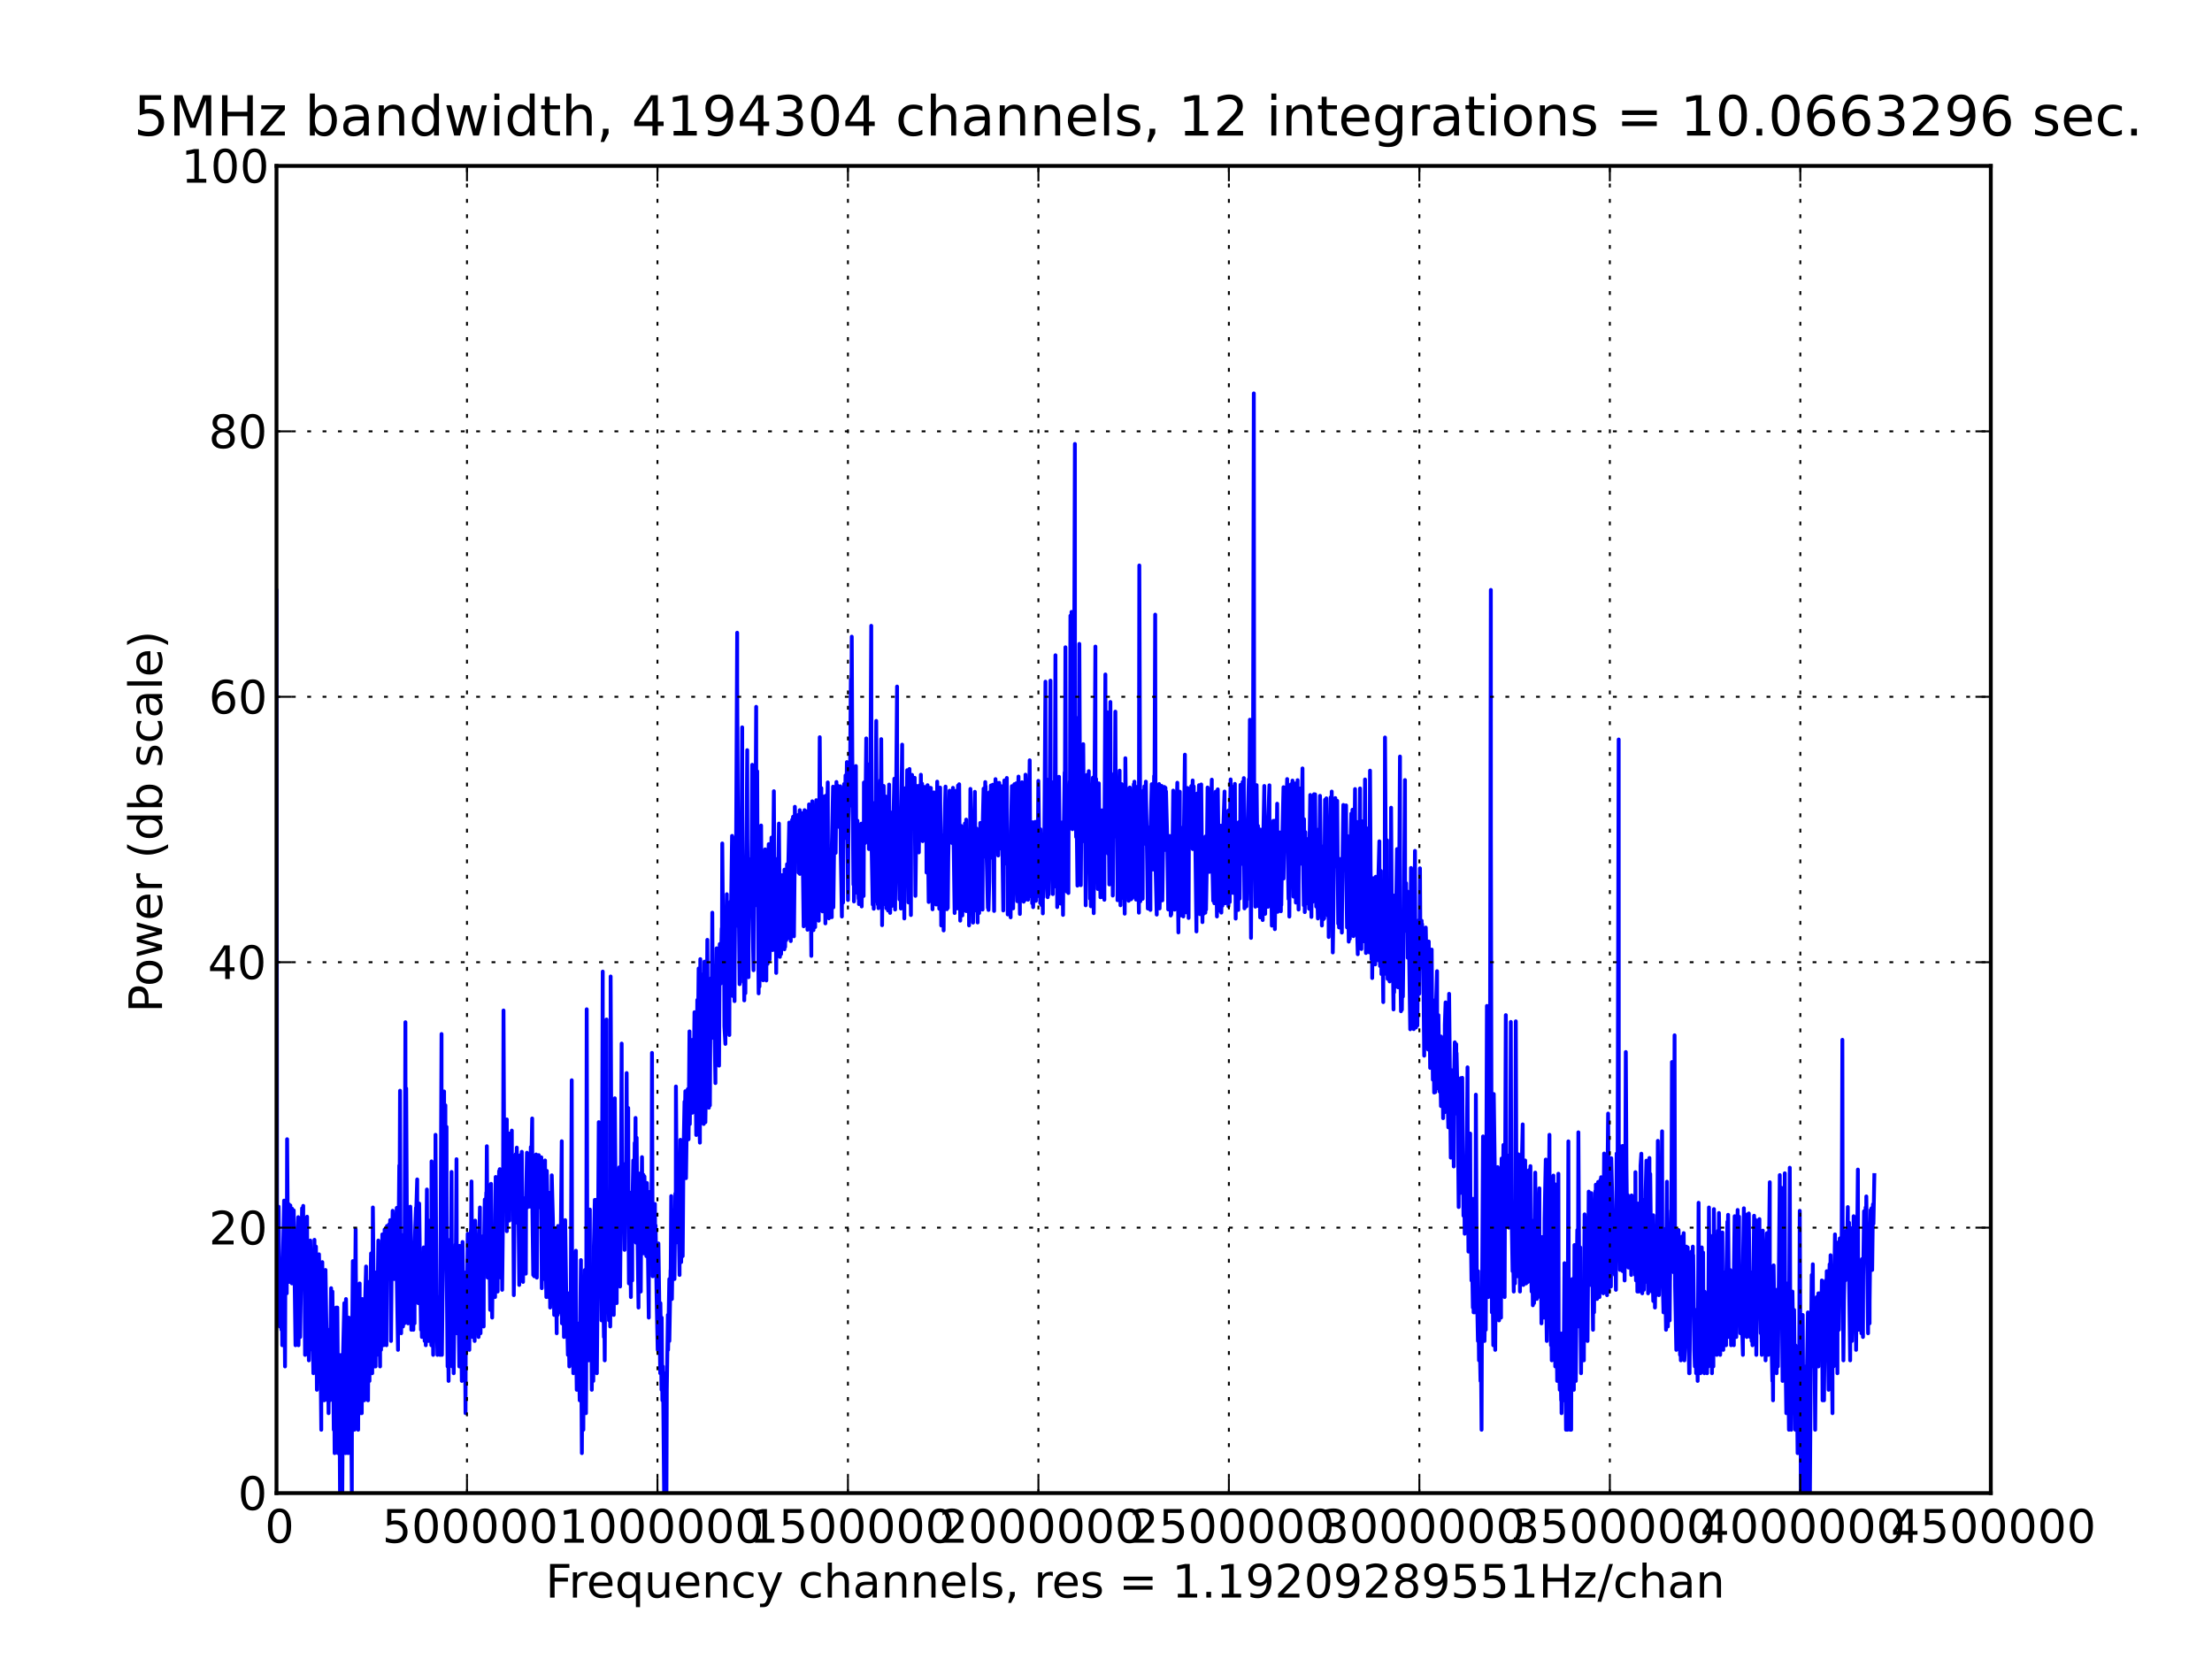 <?xml version="1.0" standalone="no"?>
<!DOCTYPE svg PUBLIC "-//W3C//DTD SVG 1.1//EN"
  "http://www.w3.org/Graphics/SVG/1.1/DTD/svg11.dtd">
<!-- Created with matplotlib (http://matplotlib.sourceforge.net/) -->
<svg width="576pt" height="432pt" viewBox="0 0 576 432"
   xmlns="http://www.w3.org/2000/svg"
   xmlns:xlink="http://www.w3.org/1999/xlink"
   version="1.1"
   id="svg1">
<rect x="0" y="0" width="576" height="432" fill="#808080" stroke="none"/>
<g id="figure1">
<g id="patch1">
<path style="fill: #ffffff; stroke: #ffffff; stroke-width: 1; stroke-linejoin: round; stroke-linecap: square;  opacity: 1"  d="M0 432L576 432L576 0
L0 0L0 432"/>
</g>
<g id="axes1">
<g id="patch2">
<path style="fill: #ffffff; opacity: 1"  d="M72 388.8L518.4 388.8L518.4 43.2
L72 43.2L72 388.8"/>
</g>
<g id="line2d1">
<defs>
  <clipPath id="p50431ccdcb28178602d99d9270004dde">
<rect x="72" y="43.2" width="446.4" height="345.6"/>
  </clipPath>
</defs><path style="fill: none; stroke: #0000ff; stroke-width: 1; stroke-linejoin: round; stroke-linecap: square;  opacity: 1" clip-path="url(#p50431ccdcb28178602d99d9270004dde)" d="M72 153.818L72.137 314.207L72.333 332.701
L72.547 314.207L72.667 326.146L72.857 345.418
L73 328.653L73.304 346.276L73.333 329.209
L73.501 350.302L73.667 328.383L73.977 312.626
L74 330.084L74.219 355.821L74.333 323.799
L74.627 315.065L74.666 336.782L74.764 296.645
L75 327.347L75.234 313.594L75.333 333.813
L75.611 313.898L75.667 325.917L75.997 315.4
L76 334.203L76.064 314.737L76.333 328.383
L76.487 315.176L76.666 328.928L76.948 350.302
L76.999 337.751L77.312 348.154L77.333 326.378
L77.653 316.943L77.666 337.259L77.735 350.302
L78 328.653L78.165 348.154L78.333 336.782
L78.664 314.63L78.666 328.383L78.96 314
L79 333.433L79.214 319.091L79.333 333.813
L79.439 352.809L79.667 338.26L79.965 316.819
L80 331.665L80.248 352.809L80.333 337.259
L80.425 354.24L80.666 334.203L80.81 323.029
L80.998 334.203L81.318 351.503L81.331 343.104
L81.599 357.589L81.665 338.26L81.88 322.843
L81.998 341.739L82.275 324.611L82.331 334.603
L82.519 361.907L82.664 339.899L82.809 327.856
L82.998 332.347L83.067 326.615L83.331 340.487
L83.661 372.311L83.665 341.1L83.929 328.653
L83.998 338.26L84.263 361.907L84.331 339.899
L84.422 364.644L84.664 341.1L84.759 330.696
L84.997 345.418L85.312 364.644L85.331 347.186
L85.557 367.993L85.664 346.276L85.908 364.644
L85.997 352.809L86.223 335.437L86.33 349.19
L86.563 336.32L86.663 346.276L86.915 372.311
L86.996 357.589L87.135 378.396L87.329 355.821
L87.536 340.487L87.663 351.503L87.838 340.487
L87.996 359.593L88.01 378.396L88.329 352.809
L88.541 388.8L88.662 357.589L88.939 388.8
L88.995 352.809L89.131 388.8L89.328 352.809
L89.66 339.332L89.661 350.302L89.992 378.396
L89.994 361.907L90.094 338.26L90.328 352.809
L90.658 378.396L90.661 359.593L90.822 343.104
L90.994 359.593L91.269 378.396L91.327 354.24
L91.615 388.8L91.661 351.503L91.88 328.383
L91.993 347.186L92.309 372.311L92.326 351.503
L92.609 320.137L92.659 331.012L92.958 364.644
L92.992 349.19L93.266 372.311L93.325 351.503
L93.656 334.203L93.658 343.104L93.99 367.993
L93.992 349.19L94.202 367.993L94.325 338.26
L94.479 364.644L94.658 341.739L94.861 364.644
L94.991 342.406L95.324 329.786L95.324 344.606
L95.448 361.907L95.657 344.606L95.838 364.644
L95.991 333.813L96.206 359.593L96.324 341.739
L96.625 326.378L96.657 335.437L96.924 357.589
L96.99 341.739L97.097 314.417L97.324 336.782
L97.617 355.821L97.657 344.606L97.803 355.821
L97.99 331.335L98.145 352.809L98.324 339.899
L98.515 323.029L98.657 335.437L98.971 355.821
L98.99 327.856L99.224 351.503L99.324 339.899
L99.557 321.429L99.657 333.813L99.873 350.302
L99.99 335.437L100.156 320.137L100.323 334.203
L100.628 350.302L100.657 332.701L100.767 319.236
L100.99 327.347L101.315 318.805L101.323 333.062
L101.596 317.713L101.657 332.701L101.819 349.19
L101.99 329.786L102.244 315.287L102.323 329.495
L102.57 317.196L102.656 333.062L102.707 317.323
L102.99 321.77L103.316 314.523L103.323 332.347
L103.64 351.503L103.656 335.014L103.97 303.494
L103.989 328.653L104.17 284.021L104.322 332.347
L104.459 347.186L104.655 328.653L104.945 345.418
L104.988 321.599L105.308 344.606L105.322 333.433
L105.568 266.176L105.655 335.014L105.768 283.419
L105.988 324.821L106.25 344.606L106.321 326.378
L106.495 314.737L106.655 325.033L106.845 314.207
L106.988 319.383L107.106 346.276L107.321 329.209
L107.641 346.276L107.654 328.117L107.943 344.606
L107.987 323.799L108.311 314.523L108.321 317.452
L108.641 307.114L108.654 329.495L108.915 339.332
L108.987 324.821L109.158 313.395L109.321 326.615
L109.628 346.276L109.653 326.855L109.856 348.154
L109.987 336.32L110.248 344.606L110.32 324.821
L110.579 349.19L110.653 332.002L110.878 350.302
L110.987 328.117L111.17 309.734L111.32 337.751
L111.564 349.19L111.653 335.437L111.803 317.846
L111.987 331.012L112.308 350.302L112.32 335.872
L112.374 302.411L112.652 333.062L112.805 352.809
L112.986 334.603L113.264 320.769L113.319 328.117
L113.405 295.494L113.652 338.786L113.903 352.809
L113.986 337.751L114.14 350.302L114.319 343.104
L114.575 352.809L114.652 338.786L114.975 269.254
L114.986 329.786L115.075 352.809L115.319 331.012
L115.641 284.203L115.653 296.043L115.977 287.809
L115.986 315.627L116.275 293.426L116.319 330.084
L116.549 355.821L116.653 343.104L116.811 359.593
L116.986 331.012L117.305 322.659L117.319 339.332
L117.575 305.166L117.653 330.387L117.751 355.821
L117.986 337.751L118.144 357.589L118.319 341.739
L118.647 323.998L118.652 334.603L118.876 301.851
L118.986 347.186L119.158 326.146L119.319 333.433
L119.595 355.821L119.652 339.332L119.666 324.404
L119.986 335.014L120.253 359.593L120.319 335.437
L120.442 323.409L120.652 336.782L120.693 352.809
L120.985 331.665L121.218 367.993L121.319 331.335
L121.554 351.503L121.652 336.32L121.79 321.261
L121.985 332.701L122.208 351.503L122.318 337.259
L122.627 320.293L122.652 325.033L122.776 307.643
L122.985 335.872L123.056 348.154L123.318 334.603
L123.597 349.19L123.652 332.347L123.738 317.846
L123.985 325.917L124.277 347.186L124.318 331.012
L124.62 348.154L124.651 331.665L124.972 314.417
L124.985 322.843L125.132 347.186L125.318 330.084
L125.523 343.104L125.651 321.944L125.946 345.418
L125.984 328.653L126.237 312.347L126.317 322.477
L126.632 310.528L126.651 318.664L126.773 298.466
L126.984 332.701L127.145 308.616L127.317 313.594
L127.641 341.1L127.651 320.293L127.867 308.261
L127.984 319.831L128.157 343.104L128.317 327.856
L128.644 337.259L128.65 320.931L128.917 337.751
L128.983 316.211L129.076 306.477L129.316 311.367
L129.583 336.32L129.649 321.261L129.969 304.94
L129.983 310.941L130.136 304.442L130.316 323.029
L130.446 332.701L130.65 315.065L130.763 335.872
L130.983 315.4L131.114 263.126L131.316 310.447
L131.647 304.173L131.65 314L131.974 291.494
L131.982 320.609L132.154 300.247L132.315 315.065
L132.563 295.168L132.648 317.846L132.73 301.715
L132.98 314.63L133.274 294.396L133.313 311.195
L133.453 300.877L133.646 311.983L133.794 337.259
L133.98 316.331L134.305 300.538L134.313 317.452
L134.574 298.835L134.646 318.387L134.949 301.05
L134.979 310.528L135.209 334.603L135.313 317.582
L135.502 300.791L135.646 314L135.875 299.922
L135.979 314.846L136.201 333.813L136.312 315.627
L136.581 330.387L136.645 311.983L136.924 331.665
L136.978 314L137.214 300.165L137.312 314.417
L137.541 300.92L137.643 309.889L137.92 301.312
L137.976 314.207L138.223 298.686L138.31 304.828
L138.58 291.243L138.643 315.513L138.855 332.002
L138.976 308.121L139.119 332.347L139.31 319.531
L139.594 300.622L139.643 311.628L139.794 332.701
L139.976 308.616L140.293 300.791L140.309 313.102
L140.585 301.943L140.643 314.417L140.958 301.356
L140.976 312.347L141.074 335.437L141.308 319.531
L141.557 333.062L141.641 322.843L141.931 302.175
L141.975 321.429L142.264 337.751L142.308 312.073
L142.385 304.884L142.641 317.979L142.843 337.751
L142.974 310.61L143.261 340.487L143.308 326.378
L143.452 337.259L143.641 316.451L143.676 306.048
L143.975 317.452L144.304 342.406L144.308 323.603
L144.411 341.739L144.641 319.831L144.967 347.186
L144.975 327.856L145.214 342.406L145.308 319.236
L145.454 340.487L145.642 327.347L145.92 341.739
L145.975 327.099L146.277 297.172L146.308 328.117
L146.33 344.606L146.641 327.856L146.855 348.154
L146.975 328.383L147.17 317.713L147.308 327.856
L147.605 348.154L147.641 342.406L147.878 352.809
L147.974 336.782L148.247 355.821L148.306 337.751
L148.612 354.24L148.639 336.32L148.877 281.298
L148.973 336.782L149.287 357.589L149.306 340.487
L149.43 328.653L149.639 333.062L149.967 325.691
L149.973 345.418L150.184 361.907L150.306 344.606
L150.499 361.907L150.639 346.276L150.949 364.644
L150.972 351.503L151.276 328.117L151.306 349.19
L151.518 378.396L151.638 354.24L151.901 372.311
L151.971 354.24L152.303 330.696L152.305 333.062
L152.587 367.993L152.638 359.593L152.778 262.811
L152.972 342.406L153.048 336.32L153.305 354.24
L153.595 314.955L153.639 345.418L153.864 333.813
L153.972 344.606L154.1 361.907L154.305 340.487
L154.495 359.593L154.638 324.404L154.894 312.439
L154.971 342.406L155.143 312.439L155.304 342.406
L155.422 357.589L155.637 333.813L155.919 292.198
L155.971 336.32L156.176 300.834L156.304 328.117
L156.434 312.72L156.637 343.836L156.949 252.994
L156.971 328.928L157.26 348.154L157.304 336.32
L157.469 354.24L157.638 325.468L157.945 265.467
L157.97 308.052L158.131 341.739L158.304 322.843
L158.57 343.836L158.637 317.979L158.899 345.418
L158.97 335.437L159.008 254.266L159.304 326.378
L159.524 308.402L159.637 321.261L159.819 342.406
L159.97 322.843L160.098 285.985L160.304 311.281
L160.583 339.332L160.637 324.404L160.786 306.856
L160.97 314.417L161.262 303.961L161.304 318.525
L161.472 335.014L161.636 317.196L161.879 271.744
L161.969 317.846L162.298 303.494L162.303 313.495
L162.463 303.751L162.636 325.468L162.782 303.041
L162.969 310.528L163.18 279.419L163.303 316.819
L163.582 288.507L163.636 311.195L163.771 334.203
L163.97 310.528L164.283 337.751L164.303 320.45
L164.626 333.433L164.636 316.331L164.899 302.175
L164.97 323.218L165.276 297.614L165.303 311.281
L165.493 291.108L165.637 323.603L165.78 296.262
L165.97 318.525L166.263 340.487L166.302 315.858
L166.604 305.571L166.635 320.293L166.857 336.32
L166.968 316.093L167.174 301.312L167.301 317.713
L167.541 305.927L167.635 326.378L167.816 306.353
L167.968 312.347L168.153 307.983L168.301 327.099
L168.474 308.052L168.635 318.805L168.941 343.104
L168.968 322.119L169.226 310.366L169.301 322.477
L169.623 310.775L169.635 323.218L169.774 274.171
L169.968 332.347L170.156 314.63L170.302 323.029
L170.543 313.495L170.635 332.002L170.713 319.091
L170.968 336.782L171.263 351.503L171.301 344.606
L171.449 323.799L171.634 336.32L171.917 357.589
L171.968 339.332L172.257 361.907L172.301 343.104
L172.481 364.644L172.632 355.821L172.937 388.8
L172.965 357.589L173.004 388.8L173.298 361.907
L173.542 388.8L173.631 361.907L173.914 342.406
L173.965 351.503L174.286 333.062L174.298 349.19
L174.623 330.696L174.631 334.603L174.786 311.453
L174.965 338.26L175.222 319.236L175.298 324.199
L175.629 315.065L175.631 333.062L175.857 310.775
L175.965 323.603L176.01 282.918L176.298 321.77
L176.589 304.551L176.632 312.91L176.954 332.002
L176.965 316.819L177.176 296.808L177.299 306.415
L177.375 328.653L177.632 300.877L177.772 327.099
L177.965 301.897L178.241 286.869L178.298 295.109
L178.458 284.147L178.632 306.792L178.941 285.06
L178.965 288.888L179.083 283.608L179.298 296.678
L179.541 268.571L179.631 292.712L179.758 278.113
L179.964 286.193L180.257 270.784L180.298 289.762
L180.624 274.943L180.631 282.815L180.841 263.577
L180.964 284.647L181.058 271.295L181.297 295.554
L181.574 260.389L181.631 279.543L181.924 252.188
L181.964 287.262L182.251 297.545L182.297 273.561
L182.358 249.751L182.63 279.276L182.865 253.764
L182.964 271.076L183.239 292.687L183.297 285.15
L183.442 250.396L183.63 271.271L183.684 292.222
L183.964 273.527L184.185 244.727L184.297 267.001
L184.591 288.45L184.631 273.54L184.855 287.845
L184.964 269.565L185.203 254.651L185.297 264.407
L185.481 237.658L185.63 270.245L185.774 251.497
L185.964 262.046L186.295 282.037L186.297 270.555
L186.603 246.935L186.63 250.266L186.859 275.143
L186.964 259.985L187.239 277.495L187.297 265.146
L187.426 245.82L187.63 256.162L187.929 241.766
L187.964 254.906L188.075 219.63L188.297 244.725
L188.553 244.039L188.631 267.214L188.89 271.837
L188.964 252.58L189.265 232.849L189.297 243.682
L189.6 265.667L189.629 248.942L189.916 269.522
L189.963 254.243L190.274 234.693L190.296 242.046
L190.626 217.66L190.629 230.552L190.848 259.362
L190.962 228.897L191.27 260.69L191.296 252.635
L191.6 217.938L191.629 230.19L191.959 164.754
L191.96 177.846L192.284 241.214L192.292 227.966
L192.589 256.282L192.622 236.239L192.885 222.145
L192.955 240.815L193.267 189.396L193.281 211.96
L193.607 255.77L193.614 243.158L193.805 260.502
L193.948 240.198L194.089 258.638L194.281 233.605
L194.576 195.337L194.615 218.273L194.914 254.461
L194.948 236.243L195.259 227.006L195.282 236.158
L195.6 223.519L195.615 235.446L195.876 199.141
L195.947 238.88L196.221 252.647L196.281 235.097
L196.571 224.105L196.614 235.136L196.906 184.053
L196.946 235.733L197.168 200.827L197.279 227.202
L197.547 258.674L197.611 238.329L197.764 256.908
L197.944 238.225L198.19 214.958L198.277 229.754
L198.607 252.559L198.611 234.169L198.711 255.257
L198.944 234.84L199.236 221.163L199.277 235.645
L199.553 255.321L199.61 231.399L199.881 251.005
L199.942 228.346L200.179 219.807L200.276 231.517
L200.402 249.908L200.609 235.916L200.889 218.095
L200.942 230.401L201.203 247.393L201.275 229.641
L201.512 206.026L201.609 222.379L201.868 246.268
L201.942 226.171L202.121 253.351L202.275 223.691
L202.568 247.531L202.609 235.04L202.834 214.448
L202.942 227.382L203.098 249.162L203.275 231.586
L203.397 248.432L203.608 227.878L203.821 245.005
L203.942 228.379L204.258 247.195L204.275 226.448
L204.447 246.584L204.608 228.25L204.747 244.818
L204.942 225.032L205.26 244.253L205.275 225.199
L205.517 214.184L205.608 228.457L205.913 245.058
L205.942 222.003L206.273 213.453L206.275 230.003
L206.502 212.684L206.608 221.949L206.743 243.816
L206.941 223.813L206.978 210.081L207.274 222.282
L207.553 213.155L207.607 222.468L207.904 212.185
L207.941 227.24L208.252 210.963L208.273 227.563
L208.463 212.106L208.606 225.213L208.761 211.743
L208.94 215.897L209.271 241.213L209.273 219.443
L209.498 210.961L209.606 219.167L209.913 211.209
L209.939 223.83L210.265 242.108L210.272 220.218
L210.534 241.073L210.606 228.917L210.674 209.454
L210.939 216.327L211.267 248.915L211.272 220.393
L211.509 208.655L211.605 225.495L211.829 242.211
L211.937 232.53L212.264 241.414L212.27 216.127
L212.553 208.358L212.604 222.557L212.907 238.293
L212.937 221.712L213.199 239.752L213.27 223.708
L213.458 191.966L213.603 214.994L213.866 205.212
L213.936 224.82L214.178 237.329L214.27 226.156
L214.543 207.418L214.603 213.423L214.929 240.451
L214.937 219.968L215.031 207.203L215.27 216.086
L215.548 203.738L215.604 224.849L215.839 239.136
L215.937 221.126L216.124 238.807L216.27 222.801
L216.596 238.846L216.603 220.086L216.931 204.844
L216.937 212.51L217.006 236.274L217.27 214.603
L217.456 205.331L217.603 222.083L217.806 203.621
L217.936 214.511L218.054 204.538L218.27 214.802
L218.382 206.46L218.603 215.411L218.79 204.748
L218.936 222.596L219.225 238.665L219.27 218.46
L219.527 235.044L219.603 221.688L219.808 204.149
L219.936 217.817L220.171 201.923L220.269 218.21
L220.527 198.444L220.603 204.053L220.81 234.374
L220.936 214.052L221.222 199.459L221.269 209.83
L221.564 176.95L221.603 197.376L221.797 165.786
L221.936 196.912L222.225 230.336L222.269 210.988
L222.368 234.742L222.602 226.045L222.876 199.474
L222.935 215.738L223.265 232.512L223.269 213.697
L223.567 234.043L223.602 218.851L223.667 235.424
L223.935 216.819L224.26 234.343L224.268 214.475
L224.381 236.043L224.601 214.455L224.882 233.31
L224.934 221.128L224.965 203.755L225.267 219.532
L225.569 192.273L225.6 216.813L225.897 201.46
L225.933 214.145L226.1 204.076L226.266 221.1
L226.435 198.937L226.6 212.261L226.869 162.953
L226.933 218.637L227.248 235.526L227.267 209.089
L227.522 236.639L227.6 216.007L227.918 234.661
L227.933 218.752L228.169 187.722L228.267 211.832
L228.581 235.529L228.6 223.22L228.736 236.489
L228.933 219.28L229.252 203.117L229.266 216.746
L229.469 192.463L229.6 217.73L229.694 240.924
L229.933 211.618L230.106 204.647L230.266 219.496
L230.411 235.436L230.6 207.408L230.809 236.525
L230.933 221.096L231.241 237.102L231.267 213.032
L231.528 204.29L231.6 217.982L231.79 237.721
L231.933 211.547L232.203 235.921L232.267 217.993
L232.388 235.65L232.6 215.336L232.886 202.771
L232.933 224.985L233.086 236.845L233.266 216.78
L233.597 178.775L233.598 198.572L233.854 228.803
L233.931 216.43L234.218 234.204L234.264 212.187
L234.586 236.586L234.598 217.618L234.919 193.894
L234.932 204.858L235.155 236.315L235.266 216.675
L235.484 239.164L235.599 212.386L235.795 205.213
L235.932 226.454L236.223 200.559L236.265 209.325
L236.569 235.004L236.599 213.02L236.828 200.235
L236.932 212.245L237.198 238.281L237.265 211.16
L237.501 201.773L237.598 215.599L237.882 204.715
L237.931 213.054L238.18 202.523L238.264 217.95
L238.377 233.278L238.598 214.612L238.82 204.672
L238.931 212.738L239.224 206.483L239.264 221.975
L239.472 204.52L239.597 218.798L239.795 201.732
L239.931 215.512L240.105 204.06L240.264 219.039
L240.585 205.497L240.597 218.698L240.763 204.919
L240.93 214.822L241.185 205.034L241.264 227.207
L241.532 204.461L241.597 214.117L241.826 234.879
L241.93 225.506L242.236 205.13L242.264 212.352
L242.391 205.176L242.597 220.803L242.83 236.784
L242.93 218.573L243.197 206.334L243.264 213.746
L243.543 234.778L243.597 224.481L243.768 235.54
L243.931 216.221L244.045 203.535L244.264 219.396
L244.582 236.639L244.597 221.19L244.817 205.083
L244.93 220.358L245.088 240.996L245.264 217.485
L245.414 235.572L245.597 222.267L245.721 242.291
L245.931 216.151L246.206 204.825L246.264 223.772
L246.562 236.768L246.597 218.617L246.797 236.432
L246.93 223.266L247.262 205.896L247.264 218.292
L247.55 206.623L247.597 210.317L247.922 207.232
L247.931 219.539L248.144 205.143L248.264 215.041
L248.58 237.749L248.598 222.618L248.883 205.94
L248.931 212.335L249.258 236.562L249.265 227.711
L249.462 204.561L249.598 214.404L249.764 204.208
L249.931 226.266L250.042 239.746L250.265 215.029
L250.589 238.38L250.598 225.887L250.888 237.115
L250.932 220.228L250.959 236.623L251.265 214.414
L251.584 237.261L251.598 213.416L251.801 236.931
L251.93 220.037L252.002 237.254L252.264 219.568
L252.339 240.981L252.597 220.001L252.689 205.427
L252.93 217.993L253.17 237.904L253.263 215.097
L253.385 240.25L253.597 226.869L253.856 206.184
L253.93 216.967L254.165 237.112L254.263 215.714
L254.573 240.212L254.596 217.991L254.86 236.052
L254.929 227.655L254.975 237.761L255.262 214.284
L255.345 235.513L255.595 218.622L255.851 236.854
L255.929 213.277L256.122 205.355L256.262 223.06
L256.559 203.644L256.596 216.027L256.644 204.706
L256.929 223.623L257.239 236.406L257.262 211.924
L257.404 236.962L257.596 229.564L257.639 206.301
L257.929 210.645L258.02 204.537L258.263 223.331
L258.495 204.335L258.596 217.845L258.867 237.216
L258.929 218.55L259.224 202.883L259.262 218.252
L259.559 205.508L259.596 211.026L259.757 203.879
L259.929 222.773L260.197 203.849L260.262 217.598
L260.549 205.12L260.596 220.948L260.718 204.711
L260.929 214.478L261.253 237.095L261.262 217.434
L261.532 203.219L261.595 216.567L261.721 204.452
L261.929 224.885L262.172 202.573L262.262 218.235
L262.409 238.127L262.595 222.89L262.694 234.91
L262.928 221.891L263.167 238.879L263.262 216.311
L263.489 204.709L263.594 220.15L263.819 236.544
L263.927 217.119L264.142 204.199L264.26 217.644
L264.59 203.986L264.594 225.072L264.897 234.684
L264.927 210.442L265.217 202.211L265.26 214.479
L265.576 237.997L265.594 220.887L265.805 232.991
L265.927 213.414L266.128 203.691L266.26 217.484
L266.563 234.8L266.593 220.869L266.879 234.373
L266.927 219.024L267.035 201.721L267.26 213.266
L267.488 203.15L267.593 212.372L267.694 234.293
L267.927 211.783L268.129 197.971L268.26 220.987
L268.533 233.446L268.593 218.143L268.776 235.232
L268.926 214.113L269.029 236.228L269.26 218.482
L269.439 233.866L269.593 213.99L269.741 234.593
L269.926 217.396L270.034 233.387L270.259 220.885
L270.381 203.332L270.592 218.527L270.871 235.195
L270.925 215.923L271.231 235.714L271.258 217.246
L271.551 237.853L271.591 217.741L271.7 233.606
L271.924 220.249L272.236 177.502L272.257 213.716
L272.57 202.974L272.591 227.038L272.814 233.643
L272.925 211.121L273.073 232.938L273.258 217.84
L273.536 177.23L273.591 210.22L273.834 203.617
L273.925 209.867L274.158 232.826L274.258 216.758
L274.523 230.869L274.591 224.276L274.837 170.624
L274.925 214.773L275.196 202.32L275.258 212.462
L275.289 236.216L275.591 213.68L275.759 202.272
L275.925 219.132L276.147 235.3L276.258 219.098
L276.477 234.857L276.591 214.156L276.808 238.245
L276.924 222.73L277.236 201.11L277.257 215.788
L277.437 168.546L277.591 217.908L277.813 232.19
L277.924 212.555L278.207 232.55L278.257 214.332
L278.573 203.458L278.59 215.76L278.737 160.328
L278.924 213.813L279.022 159.333L279.257 215.923
L279.581 165.265L279.59 208.288L279.904 115.598
L279.923 197.891L280.217 217.95L280.256 204.818
L280.567 230.625L280.59 216.79L280.804 186.842
L280.923 211.509L281.057 167.664L281.256 214.233
L281.445 230.502L281.59 210.635L281.814 201.442
L281.923 219.053L282.075 193.773L282.256 218.559
L282.3 201.773L282.589 218.328L282.709 235.751
L282.922 209.203L283.072 201.76L283.256 217.189
L283.516 200.802L283.589 210.205L283.854 234.023
L283.922 222.757L284.064 236.005L284.256 215.304
L284.584 202.481L284.589 215.892L284.804 237.793
L284.922 217.839L285.238 168.36L285.255 213.102
L285.422 202.836L285.588 207.924L285.869 231.501
L285.922 218.759L286.13 203.978L286.255 215.541
L286.547 233.648L286.588 217.563L286.913 233.58
L286.921 211.011L287.157 231.675L287.254 215.022
L287.573 234.306L287.588 218.534L287.839 175.627
L287.921 218.722L288.25 185.434L288.252 196.327
L288.582 222.335L288.585 200.851L288.865 230.316
L288.918 214.23L289.139 182.786L289.252 219.8
L289.333 201.353L289.585 207.737L289.764 233.209
L289.919 218.496L290.089 203.17L290.252 216.06
L290.439 185.307L290.585 217.839L290.636 203.064
L290.918 211.643L290.998 234.417L291.251 217.811
L291.543 200.673L291.585 222.146L291.766 235.74
L291.918 219.047L292.053 204.162L292.25 211.489
L292.578 233.907L292.583 217.896L292.872 237.926
L292.917 228.898L293.04 197.436L293.25 216.67
L293.493 205.37L293.582 215.534L293.901 234.569
L293.915 218.062L294.2 205.063L294.248 218.21
L294.533 234.177L294.581 219.53L294.825 233.836
L294.915 216.513L295.246 204.196L295.248 219.625
L295.397 203.542L295.581 218.17L295.821 234.263
L295.915 215.734L296.063 204.91L296.248 220.863
L296.57 237.668L296.581 210.451L296.679 147.244
L296.915 219.738L296.946 234.703L297.248 218.55
L297.546 234.047L297.581 217.682L297.772 205.896
L297.914 207.68L298.001 204.764L298.248 219.724
L298.374 203.534L298.581 216.059L298.891 236.583
L298.914 223.561L299.104 234.351L299.248 215.441
L299.562 236.949L299.581 216.079L299.903 204.192
L299.914 212.05L300.091 204.235L300.247 226.432
L300.528 202.048L300.581 216.637L300.81 160.041
L300.914 226.003L301.212 238.165L301.247 212.53
L301.55 204.992L301.581 216.057L301.833 204.15
L301.914 217.388L301.958 236.561L302.247 223.622
L302.485 204.642L302.58 221.449L302.671 234.467
L302.914 217.301L303.201 204.92L303.247 221.354
L303.478 205.134L303.58 220.291L303.626 206.071
L303.913 217.181L304.197 236.829L304.246 220.083
L304.503 236.818L304.58 217.685L304.857 238.4
L304.913 226.289L304.983 238.116L305.246 227.358
L305.505 205.87L305.58 213.454L305.867 236.875
L305.913 220.899L306.113 235.639L306.247 215.831
L306.573 203.816L306.58 218.556L306.854 242.8
L306.913 216.013L307.221 206.157L307.246 223.555
L307.502 238.391L307.58 215.52L307.809 236.512
L307.913 222.813L308.145 238.644L308.246 220.246
L308.543 196.509L308.58 212.707L308.853 237.59
L308.913 215.786L309.242 205.188L309.246 221.871
L309.508 239.038L309.58 219.394L309.741 206.559
L309.913 217.292L310.201 204.684L310.246 219.563
L310.572 203.228L310.579 221.1L310.848 204.783
L310.912 211.847L311.086 206.89L311.246 218.709
L311.552 242.551L311.579 218.779L311.744 206.635
L311.912 215.968L312.23 204.453L312.245 223.718
L312.462 238.05L312.578 218.187L312.793 204.262
L312.911 215.909L313.113 240.12L313.245 219.769
L313.41 237.946L313.578 218.311L313.87 237.675
L313.911 217.814L314.047 236.873L314.244 225.287
L314.451 205.059L314.578 212.78L314.754 205.539
L314.911 227.041L315.069 205.781L315.244 215.426
L315.548 203.022L315.578 219.746L315.91 234.566
L315.911 222.217L316.207 235.211L316.244 221.033
L316.569 206.128L316.577 216.189L316.894 238.652
L316.91 219.814L317.108 205.542L317.244 216.527
L317.417 237.104L317.577 224.955L317.893 236.359
L317.91 215L318.032 237.651L318.243 216.736
L318.311 235.865L318.577 214.796L318.869 206.11
L318.91 217.059L319.021 235.228L319.243 221.27
L319.304 234.495L319.576 211.359L319.874 235.981
L319.91 211.029L320.23 234.879L320.243 216.218
L320.454 202.958L320.575 216.366L320.638 204.721
L320.909 216.876L321.062 232.51L321.242 222.425
L321.562 204.118L321.575 207.053L321.773 239.205
L321.908 217.265L322.204 236.708L322.242 226.476
L322.443 236.956L322.575 214.089L322.801 234.007
L322.908 223.019L323.016 204.384L323.242 217.465
L323.571 203.621L323.575 224.973L323.889 202.61
L323.909 216.426L324.062 236.547L324.242 218.374
L324.567 236.024L324.575 215.639L324.656 234.339
L324.908 213.115L325.189 202.916L325.242 221.87
L325.468 187.406L325.575 217.02L325.758 244.234
L325.908 211.195L325.983 199.916L326.242 218.333
L326.49 102.44L326.575 203.233L326.897 236.103
L326.909 219.548L327.221 204.449L327.242 206.687
L327.535 235.898L327.575 215.049L327.807 235.38
L327.908 222.54L328.136 238.897L328.241 216.016
L328.437 234.005L328.573 220.023L328.802 239.585
L328.906 220.835L329.22 204.659L329.24 209.781
L329.448 237.969L329.573 225.373L329.603 234.207
L329.907 214.368L330.178 236.141L330.24 213.17
L330.554 204.489L330.573 219.711L330.845 234.796
L330.906 214.639L331.18 241.038L331.239 218.672
L331.342 234.017L331.573 213.736L331.707 237.102
L331.906 213.721L331.972 241.955L332.24 222.075
L332.273 232.932L332.573 209.279L332.703 237.446
L332.906 219.851L333.127 233.303L333.24 216.763
L333.535 237.299L333.573 218.455L333.647 235.668
L333.906 218.249L334.217 204.98L334.239 228.767
L334.534 205.096L334.573 215.766L334.741 205.769
L334.906 212.696L335.174 202.862L335.239 216.909
L335.528 234.082L335.572 215.73L335.747 238.68
L335.905 214.811L336.157 204.235L336.239 218.096
L336.562 203.261L336.571 212.757L336.825 233.483
L336.905 214.655L337.231 204.005L337.238 216.519
L337.445 235.036L337.571 225.374L337.889 203.15
L337.904 216.858L338.141 236.852L338.237 213.521
L338.568 205.328L338.57 224.943L338.793 206.113
L338.904 213.796L339.163 200.092L339.237 219.363
L339.51 235.735L339.57 213.308L339.76 237.513
L339.904 216.681L340.028 235.044L340.237 218.44
L340.39 235.239L340.57 220.744L340.882 236.643
L340.903 226.023L341.189 207.008L341.236 214.604
L341.488 238.778L341.57 217.663L341.799 234.844
L341.903 216.626L342.178 206.808L342.236 217.924
L342.456 206.842L342.569 221.606L342.734 236.075
L342.902 227.441L343.176 239.172L343.235 216.033
L343.399 238.457L343.568 221.99L343.726 207.224
L343.902 219.623L344.221 241.006L344.235 221.928
L344.554 239.421L344.568 220.398L344.82 239.144
L344.901 226.941L345.038 208.24L345.235 212.72
L345.378 207.876L345.568 230.066L345.83 238.536
L345.901 222.858L345.993 243.999L346.235 223.274
L346.501 207.618L346.568 228.906L346.777 206.121
L346.901 219.727L347.058 248.022L347.234 235.715
L347.495 208.461L347.568 221.942L347.716 207.814
L347.901 225.599L348.199 208.525L348.234 213.295
L348.468 240.526L348.568 232.896L348.683 241.51
L348.901 223.671L349.16 241.629L349.234 235.112
L349.415 242.848L349.568 225.333L349.799 209.601
L349.901 226.623L350.182 211.054L350.234 224.928
L350.516 209.716L350.567 228.411L350.762 241.485
L350.901 217.719L351.209 245.203L351.234 226.288
L351.486 244.481L351.567 223.689L351.878 211.856
L351.9 228.065L352.182 210.85L352.233 230.206
L352.426 243.768L352.567 231.023L352.85 205.465
L352.9 225.024L353.222 213.991L353.233 237.019
L353.559 248.477L353.567 224.48L353.773 214.302
L353.9 230.001L354.151 205.304L354.233 226.085
L354.499 247.126L354.567 225.402L354.656 213.844
L354.9 226.169L355.203 245.117L355.233 232.955
L355.451 202.965L355.567 224.062L355.689 248.165
L355.9 233.784L356.196 215.716L356.233 229.283
L356.552 248.003L356.567 239.282L356.751 200.67
L356.9 226.138L357.149 249.816L357.233 230.142
L357.317 254.681L357.566 228.699L357.849 249.239
L357.899 233.042L358.099 251.138L358.233 228.304
L358.447 249.345L358.566 230.794L358.793 250.044
L358.899 229.651L359.182 219.071L359.232 235.879
L359.356 251.548L359.566 226.77L359.722 253.643
L359.899 235.085L360.197 260.946L360.231 238.955
L360.449 253.671L360.564 237.988L360.652 192.035
L360.898 229.885L361.181 218.794L361.231 245.341
L361.33 254.904L361.565 235.071L361.847 255.566
L361.898 236.867L362.159 254.009L362.233 210.318
L362.533 253.879L362.567 240.382L362.869 262.858
L362.901 238.376L363.028 258.411L363.234 233.132
L363.401 256.922L363.566 235.255L363.784 221.092
L363.899 236.379L364.051 257.102L364.233 245.082
L364.553 196.997L364.566 247.181L364.811 263.332
L364.899 242.869L365.049 262.93L365.232 241.618
L365.309 259.506L365.565 237.091L365.853 203.118
L365.899 242.395L366.144 229.968L366.232 238.102
L366.494 232.139L366.565 249.408L366.775 232.891
L366.899 245.984L367.218 268.023L367.232 255.56
L367.417 226.01L367.565 247.3L367.773 236.029
L367.898 250.484L368.14 267.984L368.232 250.451
L368.453 221.565L368.565 247.721L368.732 267.559
L368.898 260.421L369.079 267.042L369.232 251.043
L369.425 239.647L369.565 258.772L369.754 226.099
L369.899 251.022L370.189 239.749L370.232 251.921
L370.301 240.603L370.565 246.174L370.859 274.898
L370.899 266.053L371.163 272.763L371.232 258.28
L371.266 241.535L371.566 255.98L371.882 273.313
L371.898 260.871L372.047 245.156L372.232 260.129
L372.406 278.075L372.564 256.307L372.81 247.263
L372.898 261.992L373.114 281.159L373.231 260.482
L373.447 284.502L373.564 265.911L373.725 284.402
L373.897 262.811L374.203 252.888L374.23 266.481
L374.483 283.419L374.564 264.339L374.854 284.26
L374.897 270.515L375.22 288.026L375.23 269.899
L375.316 287.401L375.563 272.889L375.785 291.176
L375.896 282.013L376.188 289.619L376.23 266.854
L376.427 261.018L376.563 273.998L376.649 262.056
L376.896 282.712L377.136 293.557L377.23 272.143
L377.347 258.783L377.564 281.474L377.775 301.445
L377.897 278.649L378.215 298.248L378.23 279.266
L378.556 303.751L378.563 285.015L378.824 271.403
L378.896 279.804L379.196 271.905L379.229 289.988
L379.289 274.229L379.563 286.017L379.836 314.312
L379.896 295.95L380.187 310.692L380.229 293.984
L380.366 280.75L380.563 306.415L380.77 280.66
L380.896 295.888L381.083 316.573L381.228 304.066
L381.401 321.261L381.561 302.458L381.749 320.609
L381.894 306.603L382.137 277.926L382.226 306.729
L382.379 325.917L382.56 304.772L382.832 295.168
L382.893 312.814L383.172 333.433L383.226 323.029
L383.537 340.487L383.56 312.164L383.727 341.739
L383.893 326.855L384 341.739L384.226 322.119
L384.31 285.045L384.56 334.203L384.853 349.19
L384.893 331.012L385.128 354.24L385.226 344.606
L385.519 359.593L385.56 344.606L385.797 372.311
L385.893 343.104L386.177 295.919L386.226 349.19
L386.433 307.983L386.559 349.19L386.872 331.012
L386.892 346.276L387.193 261.934L387.226 312.91
L387.446 280.683L387.559 337.751L387.702 280.527
L387.892 333.062L388.211 153.614L388.226 216.945
L388.475 341.739L388.548 318.114L388.843 350.302
L388.881 334.203L388.973 284.882L389.212 302.893
L389.352 351.503L389.544 325.468L389.739 314.312
L389.877 333.813L389.994 303.908L390.211 323.029
L390.345 343.836L390.544 322.297L390.865 343.104
L390.877 319.383L391.01 301.669L391.21 320.769
L391.489 298.141L391.543 309.202L391.807 337.751
L391.877 316.331L392.112 264.328L392.21 314.955
L392.508 300.877L392.543 310.447L392.712 301.715
L392.876 319.68L393.126 303.291L393.21 312.439
L393.412 266.104L393.543 312.347L393.872 331.012
L393.876 316.695L394.177 336.32L394.209 314.312
L394.495 334.203L394.542 315.176L394.712 265.948
L394.875 311.716L395.102 332.347L395.209 317.846
L395.39 300.58L395.542 308.052L395.797 336.32
L395.876 314.737L396.191 333.433L396.209 305.867
L396.51 292.787L396.542 313.102L396.688 334.603
L396.875 320.609L397.15 302.175L397.208 317.323
L397.402 334.203L397.541 319.983L397.869 333.813
L397.874 313.695L398.116 304.717L398.208 313.796
L398.52 303.648L398.54 317.846L398.827 336.32
L398.874 317.846L399.154 339.899L399.206 319.983
L399.462 339.332L399.539 321.77L399.774 305.339
L399.873 315.742L400.166 338.26L400.206 316.695
L400.426 337.751L400.539 323.603L400.854 309.427
L400.869 332.347L401.085 337.751L401.202 323.603
L401.387 344.606L401.536 322.119L401.857 343.104
L401.869 325.249L402.082 343.104L402.202 317.323
L402.514 301.943L402.535 330.696L402.782 349.19
L402.868 335.014L403.183 313.495L403.202 321.77
L403.476 295.494L403.535 323.218L403.863 350.302
L403.868 327.347L404.075 354.24L404.201 339.332
L404.504 306.108L404.535 336.32L404.86 308.331
L404.868 334.603L404.985 355.821L405.201 335.014
L405.488 359.593L405.534 343.104L405.804 305.63
L405.867 346.276L406.149 361.907L406.2 347.186
L406.523 364.644L406.533 352.809L406.626 367.993
L406.866 347.186L407.174 364.644L407.2 352.809
L407.385 328.928L407.532 342.406L407.788 372.311
L407.865 345.418L408.159 372.311L408.199 354.24
L408.404 297.205L408.532 350.302L408.859 372.311
L408.865 355.821L409.129 372.311L409.199 345.418
L409.424 333.062L409.531 351.503L409.828 361.907
L409.864 349.19L409.985 324.199L410.198 345.418
L410.336 359.593L410.531 336.782L410.724 320.293
L410.865 345.418L411.005 294.849L411.198 328.928
L411.491 324.821L411.532 339.899L411.702 357.589
L411.865 338.786L412.148 354.24L412.198 336.782
L412.437 354.24L412.531 329.209L412.626 316.211
L412.865 329.786L413.048 317.196L413.198 326.615
L413.39 349.19L413.531 331.335L413.701 310.285
L413.864 320.45L414.171 313.695L414.198 334.603
L414.388 310.692L414.531 321.261L414.822 346.276
L414.864 319.68L415.085 341.739L415.198 329.495
L415.44 310.125L415.531 315.627L415.55 308.473
L415.865 338.26L416.152 307.778L416.198 320.769
L416.495 337.751L416.531 318.387L416.767 307.179
L416.864 319.236L416.918 306.54L417.197 314.207
L417.498 336.782L417.531 322.843L417.707 300.371
L417.864 323.409L418.177 303.545L418.197 318.114
L418.478 337.259L418.531 312.073L418.754 289.967
L418.864 311.804L418.906 336.32L419.197 311.804
L419.482 335.014L419.53 320.931L419.57 301.579
L419.863 313.695L420.189 331.335L420.197 319.68
L420.518 332.002L420.53 315.4L420.778 335.872
L420.863 318.948L420.967 300.371L421.197 312.91
L421.502 192.558L421.53 307.244L421.847 330.696
L421.863 310.692L422.098 298.502L422.196 319.383
L422.528 298.393L422.528 315.742L422.537 331.012
L422.862 307.31L423.042 333.433L423.195 314.523
L423.356 273.941L423.528 304.388L423.807 328.653
L423.862 311.195L424.059 330.084L424.195 314
L424.479 329.495L424.528 314.207L424.769 332.002
L424.862 311.281L425.021 330.387L425.195 311.893
L425.427 329.786L425.528 314.417L425.806 332.002
L425.861 305.224L426.01 333.433L426.195 314.312
L426.364 336.32L426.528 313.395L426.762 336.32
L426.861 314.523L427.176 332.347L427.194 303.545
L427.401 300.413L427.528 318.525L427.64 336.782
L427.861 312.439L428.047 335.872L428.194 323.603
L428.431 333.813L428.528 310.285L428.726 302.222
L428.861 319.091L429.162 336.782L429.194 313.395
L429.509 301.534L429.528 320.293L429.717 305.689
L429.861 318.249L430.12 336.32L430.194 325.691
L430.507 338.786L430.528 316.451L430.802 335.014
L430.861 321.261L430.947 340.487L431.194 321.77
L431.279 337.259L431.527 325.033L431.703 297.072
L431.86 321.77L431.984 337.259L432.193 316.451
L432.419 309.352L432.526 318.948L432.806 294.592
L432.859 329.495L433.169 341.739L433.193 319.983
L433.496 340.487L433.526 328.653L433.832 346.276
L433.859 328.383L434.073 307.71L434.192 330.084
L434.314 345.418L434.526 326.615L434.779 343.836
L434.859 333.813L435.186 315.176L435.192 327.856
L435.373 276.542L435.526 328.928L435.598 316.331
L435.859 331.335L436.054 269.581L436.192 335.014
L436.504 351.503L436.525 330.084L436.841 349.19
L436.858 327.856L437.085 320.293L437.191 323.409
L437.475 352.809L437.525 338.26L437.683 354.24
L437.858 338.786L438.086 321.944L438.191 338.26
L438.431 321.096L438.525 333.433L438.613 354.24
L438.858 348.154L439.127 324.611L439.191 339.899
L439.474 324.821L439.524 337.751L439.849 357.589
L439.858 341.1L439.954 357.589L440.191 331.335
L440.444 325.917L440.524 340.487L440.808 324.611
L440.858 333.062L440.91 326.855L441.191 351.503
L441.342 355.821L441.524 341.1L441.669 357.589
L441.857 345.418L442.064 359.593L442.191 337.259
L442.306 313.199L442.524 349.19L442.812 357.589
L442.858 328.383L443.14 324.821L443.191 336.32
L443.489 326.146L443.524 336.782L443.803 357.589
L443.857 336.32L443.991 355.821L444.19 341.1
L444.523 357.589L444.524 336.782L444.856 355.821
L444.857 339.899L445.009 314.417L445.19 337.259
L445.367 321.77L445.523 338.786L445.8 357.589
L445.857 333.813L446.153 355.821L446.19 339.332
L446.302 314.846L446.523 334.203L446.796 321.77
L446.857 335.014L447.045 352.809L447.19 339.332
L447.39 320.45L447.522 334.603L447.609 315.858
L447.856 330.696L447.93 352.809L448.189 335.437
L448.506 320.931L448.522 332.347L448.742 351.503
L448.855 332.347L449.002 350.302L449.188 331.335
L449.46 350.302L449.522 332.347L449.816 318.114
L449.855 324.199L449.992 316.331L450.188 336.782
L450.244 348.154L450.522 330.696L450.768 350.302
L450.855 331.335L451.062 348.154L451.188 335.014
L451.49 350.302L451.522 329.209L451.698 316.695
L451.855 331.012L452.131 348.154L452.188 339.332
L452.478 315.065L452.522 332.002L452.841 316.819
L452.855 330.084L453.184 347.186L453.188 330.387
L453.421 343.836L453.521 341.739L453.852 352.809
L453.854 329.495L454.101 314.63L454.188 325.249
L454.513 316.573L454.521 334.603L454.842 348.154
L454.855 323.409L455.004 316.211L455.188 333.813
L455.387 315.975L455.521 328.117L455.742 348.154
L455.855 332.002L456.108 349.19L456.188 331.335
L456.337 350.302L456.521 337.751L456.765 316.573
L456.855 327.599L457.049 317.582L457.188 329.495
L457.34 352.809L457.521 332.002L457.687 317.846
L457.854 328.383L458.151 317.452L458.187 331.012
L458.493 347.186L458.52 329.209L458.771 352.809
L458.854 333.433L459.025 320.45L459.187 328.653
L459.369 350.302L459.52 333.433L459.751 354.24
L459.853 335.014L460.108 321.096L460.186 335.872
L460.458 352.809L460.519 335.437L460.851 307.846
L460.852 328.928L461.167 351.503L461.186 344.606
L461.518 359.593L461.519 339.899L461.698 364.644
L461.853 329.495L462.174 355.821L462.186 349.19
L462.392 355.821L462.519 335.872L462.624 357.589
L462.853 345.418L462.962 355.821L463.186 334.603
L463.451 305.987L463.521 343.836L463.851 309.276
L463.854 321.429L464.18 359.593L464.187 346.276
L464.239 331.012L464.521 343.836L464.751 305.513
L464.854 347.186L465.149 367.993L465.187 342.406
L465.406 334.203L465.521 341.739L465.837 372.311
L465.854 350.302L466.052 304.066L466.187 345.418
L466.445 372.311L466.521 352.809L466.752 336.32
L466.854 343.104L467.183 367.993L467.187 341.1
L467.508 372.311L467.521 350.302L467.853 372.311
L467.854 355.821L468.093 378.396L468.187 355.821
L468.48 378.396L468.52 351.503L468.652 315.287
L468.852 359.593L468.926 388.8L469.184 357.589
L469.42 342.406L469.518 359.593L469.698 388.8
L469.851 367.993L469.991 378.396L470.184 355.821
L470.428 388.8L470.517 357.589L470.776 341.739
L470.85 355.821L470.968 388.8L471.183 352.809
L471.297 388.8L471.516 355.821L471.762 332.002
L471.849 349.19L472.057 329.209L472.183 355.821
L472.398 340.487L472.516 352.809L472.666 372.311
L472.849 350.302L473.088 337.751L473.182 347.186
L473.502 336.782L473.515 355.821L473.717 336.782
L473.849 348.154L474.032 336.782L474.182 350.302
L474.404 333.433L474.515 351.503L474.591 364.644
L474.848 343.836L474.968 364.644L475.181 343.836
L475.413 333.433L475.514 346.276L475.684 331.012
L475.848 335.872L476.161 361.907L476.181 338.786
L476.432 329.209L476.512 340.487L476.676 326.855
L476.845 339.899L477.173 367.993L477.178 337.751
L477.463 355.821L477.512 342.406L477.825 321.429
L477.845 337.259L478.148 324.404L478.178 338.26
L478.461 357.589L478.511 332.347L478.793 323.409
L478.845 346.276L479.066 322.477L479.178 334.603
L479.211 323.218L479.511 338.786L479.751 270.761
L479.845 332.701L480.022 354.24L480.178 338.786
L480.452 321.096L480.511 333.433L480.763 320.45
L480.845 332.701L481.165 314.312L481.178 329.495
L481.491 318.387L481.512 334.203L481.78 354.24
L481.845 331.335L482.014 319.831L482.178 331.335
L482.24 349.19L482.511 333.433L482.683 316.695
L482.844 326.378L482.994 345.418L483.178 334.603
L483.315 351.503L483.511 331.012L483.792 304.551
L483.844 328.383L483.991 346.276L484.177 329.495
L484.351 345.418L484.511 329.209L484.702 347.186
L484.844 327.856L485.112 348.154L485.177 332.002
L485.393 315.4L485.51 325.917L485.803 314.417
L485.843 328.653L485.986 311.54L486.176 325.917
L486.442 347.186L486.51 332.002L486.832 344.606
L486.843 338.786L487.119 315.065L487.176 326.146
L487.331 314.63L487.51 330.696L487.714 313.594
L487.843 318.664L488.075 305.987L488.075 305.987"/>
</g>
<g id="matplotlib.axis1">
<g id="xtick1">
<g id="line2d2">
<path style="fill: none; stroke: #000000; stroke-width: 0.5; stroke-linejoin: round; stroke-linecap: butt; stroke-dasharray: 1,3; stroke-dashoffset: 0; opacity: 1" clip-path="url(#p50431ccdcb28178602d99d9270004dde)" d="M72 388.8L72 43.2"/>
</g>
<g id="line2d3">
<defs><path id="m30e32995789d870ad79a2e54c91cf9c6" d="M0 0L0 -4"/></defs>
<g ><use style="fill: none; stroke: #000000; stroke-width: 0.5; stroke-linejoin: round; stroke-linecap: butt;  opacity: 1" xlink:href="#m30e32995789d870ad79a2e54c91cf9c6" x="72" y="388.8"/>
</g></g>
<g id="line2d4">
<defs><path id="m9281cae24120827b11d5ea8a7ad3e96b" d="M0 0L0 4"/></defs>
<g ><use style="fill: none; stroke: #000000; stroke-width: 0.5; stroke-linejoin: round; stroke-linecap: butt;  opacity: 1" xlink:href="#m9281cae24120827b11d5ea8a7ad3e96b" x="72" y="43.2"/>
</g></g>
<g id="text1">
<defs>
<path id="c_7a2040fe3b94fcd41d0a72c84e93b115" d="M31.781 -66.406q-7.609 0 -11.453 7.5q-3.828 7.484 -3.828 22.531q0 14.984 3.828 22.484q3.844 7.5 11.453 7.5q7.672 0 11.5 -7.5q3.844 -7.5 3.844 -22.484q0 -15.047 -3.844 -22.531q-3.828 -7.5 -11.5 -7.5M31.781 -74.219q12.266 0 18.734 9.703q6.469 9.688 6.469 28.141q0 18.406 -6.469 28.109q-6.469 9.688 -18.734 9.688q-12.25 0 -18.719 -9.688q-6.469 -9.703 -6.469 -28.109q0 -18.453 6.469 -28.141q6.469 -9.703 18.719 -9.703"/>
</defs>
<g style="fill: #000000; opacity: 1" transform="translate(68.977,401.706)scale(0.12)">
<use xlink:href="#c_7a2040fe3b94fcd41d0a72c84e93b115"/>
</g>
</g>
</g>
<g id="xtick2">
<g id="line2d5">
<path style="fill: none; stroke: #000000; stroke-width: 0.5; stroke-linejoin: round; stroke-linecap: butt; stroke-dasharray: 1,3; stroke-dashoffset: 0; opacity: 1" clip-path="url(#p50431ccdcb28178602d99d9270004dde)" d="M121.6 388.8L121.6 43.2"/>
</g>
<g id="line2d6">
<g ><use style="fill: none; stroke: #000000; stroke-width: 0.5; stroke-linejoin: round; stroke-linecap: butt;  opacity: 1" xlink:href="#m30e32995789d870ad79a2e54c91cf9c6" x="121.6" y="388.8"/>
</g></g>
<g id="line2d7">
<g ><use style="fill: none; stroke: #000000; stroke-width: 0.5; stroke-linejoin: round; stroke-linecap: butt;  opacity: 1" xlink:href="#m9281cae24120827b11d5ea8a7ad3e96b" x="121.6" y="43.2"/>
</g></g>
<g id="text2">
<defs>
<path id="c_1260a2df50f305f3db244e29828f968e" d="M10.797 -72.906l38.719 0l0 8.312l-29.688 0l0 17.859q2.141 -0.734 4.281 -1.094q2.156 -0.359 4.312 -0.359q12.203 0 19.328 6.688q7.141 6.688 7.141 18.109q0 11.766 -7.328 18.297q-7.328 6.516 -20.656 6.516q-4.594 0 -9.359 -0.781q-4.75 -0.781 -9.828 -2.344l0 -9.922q4.391 2.391 9.078 3.562q4.688 1.172 9.906 1.172q8.453 0 13.375 -4.438q4.938 -4.438 4.938 -12.062q0 -7.609 -4.938 -12.047q-4.922 -4.453 -13.375 -4.453q-3.953 0 -7.891 0.875q-3.922 0.875 -8.016 2.734z"/>
</defs>
<g style="fill: #000000; opacity: 1" transform="translate(99.537,401.706)scale(0.12)">
<use xlink:href="#c_1260a2df50f305f3db244e29828f968e"/>
<use xlink:href="#c_7a2040fe3b94fcd41d0a72c84e93b115" x="63.623"/>
<use xlink:href="#c_7a2040fe3b94fcd41d0a72c84e93b115" x="127.246"/>
<use xlink:href="#c_7a2040fe3b94fcd41d0a72c84e93b115" x="190.869"/>
<use xlink:href="#c_7a2040fe3b94fcd41d0a72c84e93b115" x="254.492"/>
<use xlink:href="#c_7a2040fe3b94fcd41d0a72c84e93b115" x="318.115"/>
</g>
</g>
</g>
<g id="xtick3">
<g id="line2d8">
<path style="fill: none; stroke: #000000; stroke-width: 0.5; stroke-linejoin: round; stroke-linecap: butt; stroke-dasharray: 1,3; stroke-dashoffset: 0; opacity: 1" clip-path="url(#p50431ccdcb28178602d99d9270004dde)" d="M171.2 388.8L171.2 43.2"/>
</g>
<g id="line2d9">
<g ><use style="fill: none; stroke: #000000; stroke-width: 0.5; stroke-linejoin: round; stroke-linecap: butt;  opacity: 1" xlink:href="#m30e32995789d870ad79a2e54c91cf9c6" x="171.2" y="388.8"/>
</g></g>
<g id="line2d10">
<g ><use style="fill: none; stroke: #000000; stroke-width: 0.5; stroke-linejoin: round; stroke-linecap: butt;  opacity: 1" xlink:href="#m9281cae24120827b11d5ea8a7ad3e96b" x="171.2" y="43.2"/>
</g></g>
<g id="text3">
<defs>
<path id="c_42baa63129a918535c52adb20d687ea7" d="M12.406 -8.297l16.109 0l0 -55.625l-17.531 3.516l0 -8.984l17.438 -3.516l9.859 0l0 64.609l16.109 0l0 8.297l-41.984 0z"/>
</defs>
<g style="fill: #000000; opacity: 1" transform="translate(145.512,401.706)scale(0.12)">
<use xlink:href="#c_42baa63129a918535c52adb20d687ea7"/>
<use xlink:href="#c_7a2040fe3b94fcd41d0a72c84e93b115" x="63.623"/>
<use xlink:href="#c_7a2040fe3b94fcd41d0a72c84e93b115" x="127.246"/>
<use xlink:href="#c_7a2040fe3b94fcd41d0a72c84e93b115" x="190.869"/>
<use xlink:href="#c_7a2040fe3b94fcd41d0a72c84e93b115" x="254.492"/>
<use xlink:href="#c_7a2040fe3b94fcd41d0a72c84e93b115" x="318.115"/>
<use xlink:href="#c_7a2040fe3b94fcd41d0a72c84e93b115" x="381.738"/>
</g>
</g>
</g>
<g id="xtick4">
<g id="line2d11">
<path style="fill: none; stroke: #000000; stroke-width: 0.5; stroke-linejoin: round; stroke-linecap: butt; stroke-dasharray: 1,3; stroke-dashoffset: 0; opacity: 1" clip-path="url(#p50431ccdcb28178602d99d9270004dde)" d="M220.8 388.8L220.8 43.2"/>
</g>
<g id="line2d12">
<g ><use style="fill: none; stroke: #000000; stroke-width: 0.5; stroke-linejoin: round; stroke-linecap: butt;  opacity: 1" xlink:href="#m30e32995789d870ad79a2e54c91cf9c6" x="220.8" y="388.8"/>
</g></g>
<g id="line2d13">
<g ><use style="fill: none; stroke: #000000; stroke-width: 0.5; stroke-linejoin: round; stroke-linecap: butt;  opacity: 1" xlink:href="#m9281cae24120827b11d5ea8a7ad3e96b" x="220.8" y="43.2"/>
</g></g>
<g id="text4">
<g style="fill: #000000; opacity: 1" transform="translate(195.113,401.706)scale(0.12)">
<use xlink:href="#c_42baa63129a918535c52adb20d687ea7"/>
<use xlink:href="#c_1260a2df50f305f3db244e29828f968e" x="63.623"/>
<use xlink:href="#c_7a2040fe3b94fcd41d0a72c84e93b115" x="127.246"/>
<use xlink:href="#c_7a2040fe3b94fcd41d0a72c84e93b115" x="190.869"/>
<use xlink:href="#c_7a2040fe3b94fcd41d0a72c84e93b115" x="254.492"/>
<use xlink:href="#c_7a2040fe3b94fcd41d0a72c84e93b115" x="318.115"/>
<use xlink:href="#c_7a2040fe3b94fcd41d0a72c84e93b115" x="381.738"/>
</g>
</g>
</g>
<g id="xtick5">
<g id="line2d14">
<path style="fill: none; stroke: #000000; stroke-width: 0.5; stroke-linejoin: round; stroke-linecap: butt; stroke-dasharray: 1,3; stroke-dashoffset: 0; opacity: 1" clip-path="url(#p50431ccdcb28178602d99d9270004dde)" d="M270.4 388.8L270.4 43.2"/>
</g>
<g id="line2d15">
<g ><use style="fill: none; stroke: #000000; stroke-width: 0.5; stroke-linejoin: round; stroke-linecap: butt;  opacity: 1" xlink:href="#m30e32995789d870ad79a2e54c91cf9c6" x="270.4" y="388.8"/>
</g></g>
<g id="line2d16">
<g ><use style="fill: none; stroke: #000000; stroke-width: 0.5; stroke-linejoin: round; stroke-linecap: butt;  opacity: 1" xlink:href="#m9281cae24120827b11d5ea8a7ad3e96b" x="270.4" y="43.2"/>
</g></g>
<g id="text5">
<defs>
<path id="c_ed3f3ed3ebfbd18bcb9c012009a68ad1" d="M19.188 -8.297l34.422 0l0 8.297l-46.281 0l0 -8.297q5.609 -5.812 15.297 -15.594q9.703 -9.797 12.188 -12.641q4.734 -5.312 6.609 -9q1.891 -3.688 1.891 -7.25q0 -5.812 -4.078 -9.469q-4.078 -3.672 -10.625 -3.672q-4.641 0 -9.797 1.609q-5.141 1.609 -11 4.891l0 -9.969q5.953 -2.391 11.125 -3.609q5.188 -1.219 9.484 -1.219q11.328 0 18.062 5.672q6.734 5.656 6.734 15.125q0 4.5 -1.688 8.531q-1.672 4.016 -6.125 9.484q-1.219 1.422 -7.766 8.188q-6.531 6.766 -18.453 18.922"/>
</defs>
<g style="fill: #000000; opacity: 1" transform="translate(244.494,401.706)scale(0.12)">
<use xlink:href="#c_ed3f3ed3ebfbd18bcb9c012009a68ad1"/>
<use xlink:href="#c_7a2040fe3b94fcd41d0a72c84e93b115" x="63.623"/>
<use xlink:href="#c_7a2040fe3b94fcd41d0a72c84e93b115" x="127.246"/>
<use xlink:href="#c_7a2040fe3b94fcd41d0a72c84e93b115" x="190.869"/>
<use xlink:href="#c_7a2040fe3b94fcd41d0a72c84e93b115" x="254.492"/>
<use xlink:href="#c_7a2040fe3b94fcd41d0a72c84e93b115" x="318.115"/>
<use xlink:href="#c_7a2040fe3b94fcd41d0a72c84e93b115" x="381.738"/>
</g>
</g>
</g>
<g id="xtick6">
<g id="line2d17">
<path style="fill: none; stroke: #000000; stroke-width: 0.5; stroke-linejoin: round; stroke-linecap: butt; stroke-dasharray: 1,3; stroke-dashoffset: 0; opacity: 1" clip-path="url(#p50431ccdcb28178602d99d9270004dde)" d="M320 388.8L320 43.2"/>
</g>
<g id="line2d18">
<g ><use style="fill: none; stroke: #000000; stroke-width: 0.5; stroke-linejoin: round; stroke-linecap: butt;  opacity: 1" xlink:href="#m30e32995789d870ad79a2e54c91cf9c6" x="320" y="388.8"/>
</g></g>
<g id="line2d19">
<g ><use style="fill: none; stroke: #000000; stroke-width: 0.5; stroke-linejoin: round; stroke-linecap: butt;  opacity: 1" xlink:href="#m9281cae24120827b11d5ea8a7ad3e96b" x="320" y="43.2"/>
</g></g>
<g id="text6">
<g style="fill: #000000; opacity: 1" transform="translate(294.094,401.706)scale(0.12)">
<use xlink:href="#c_ed3f3ed3ebfbd18bcb9c012009a68ad1"/>
<use xlink:href="#c_1260a2df50f305f3db244e29828f968e" x="63.623"/>
<use xlink:href="#c_7a2040fe3b94fcd41d0a72c84e93b115" x="127.246"/>
<use xlink:href="#c_7a2040fe3b94fcd41d0a72c84e93b115" x="190.869"/>
<use xlink:href="#c_7a2040fe3b94fcd41d0a72c84e93b115" x="254.492"/>
<use xlink:href="#c_7a2040fe3b94fcd41d0a72c84e93b115" x="318.115"/>
<use xlink:href="#c_7a2040fe3b94fcd41d0a72c84e93b115" x="381.738"/>
</g>
</g>
</g>
<g id="xtick7">
<g id="line2d20">
<path style="fill: none; stroke: #000000; stroke-width: 0.5; stroke-linejoin: round; stroke-linecap: butt; stroke-dasharray: 1,3; stroke-dashoffset: 0; opacity: 1" clip-path="url(#p50431ccdcb28178602d99d9270004dde)" d="M369.6 388.8L369.6 43.2"/>
</g>
<g id="line2d21">
<g ><use style="fill: none; stroke: #000000; stroke-width: 0.5; stroke-linejoin: round; stroke-linecap: butt;  opacity: 1" xlink:href="#m30e32995789d870ad79a2e54c91cf9c6" x="369.6" y="388.8"/>
</g></g>
<g id="line2d22">
<g ><use style="fill: none; stroke: #000000; stroke-width: 0.5; stroke-linejoin: round; stroke-linecap: butt;  opacity: 1" xlink:href="#m9281cae24120827b11d5ea8a7ad3e96b" x="369.6" y="43.2"/>
</g></g>
<g id="text7">
<defs>
<path id="c_3dcfa38a02242cb63ec6726c6e70be7a" d="M40.578 -39.312q7.078 1.516 11.047 6.312q3.984 4.781 3.984 11.812q0 10.781 -7.422 16.703q-7.422 5.906 -21.094 5.906q-4.578 0 -9.438 -0.906q-4.859 -0.906 -10.031 -2.719l0 -9.516q4.094 2.391 8.969 3.609q4.891 1.219 10.219 1.219q9.266 0 14.125 -3.656q4.859 -3.656 4.859 -10.641q0 -6.453 -4.516 -10.078q-4.516 -3.641 -12.562 -3.641l-8.5 0l0 -8.109l8.891 0q7.266 0 11.125 -2.906q3.859 -2.906 3.859 -8.375q0 -5.609 -3.984 -8.609q-3.969 -3.016 -11.391 -3.016q-4.062 0 -8.703 0.891q-4.641 0.875 -10.203 2.719l0 -8.781q5.625 -1.562 10.531 -2.344q4.906 -0.781 9.25 -0.781q11.234 0 17.766 5.109q6.547 5.094 6.547 13.781q0 6.062 -3.469 10.234q-3.469 4.172 -9.859 5.781"/>
</defs>
<g style="fill: #000000; opacity: 1" transform="translate(343.717,401.706)scale(0.12)">
<use xlink:href="#c_3dcfa38a02242cb63ec6726c6e70be7a"/>
<use xlink:href="#c_7a2040fe3b94fcd41d0a72c84e93b115" x="63.623"/>
<use xlink:href="#c_7a2040fe3b94fcd41d0a72c84e93b115" x="127.246"/>
<use xlink:href="#c_7a2040fe3b94fcd41d0a72c84e93b115" x="190.869"/>
<use xlink:href="#c_7a2040fe3b94fcd41d0a72c84e93b115" x="254.492"/>
<use xlink:href="#c_7a2040fe3b94fcd41d0a72c84e93b115" x="318.115"/>
<use xlink:href="#c_7a2040fe3b94fcd41d0a72c84e93b115" x="381.738"/>
</g>
</g>
</g>
<g id="xtick8">
<g id="line2d23">
<path style="fill: none; stroke: #000000; stroke-width: 0.5; stroke-linejoin: round; stroke-linecap: butt; stroke-dasharray: 1,3; stroke-dashoffset: 0; opacity: 1" clip-path="url(#p50431ccdcb28178602d99d9270004dde)" d="M419.2 388.8L419.2 43.2"/>
</g>
<g id="line2d24">
<g ><use style="fill: none; stroke: #000000; stroke-width: 0.5; stroke-linejoin: round; stroke-linecap: butt;  opacity: 1" xlink:href="#m30e32995789d870ad79a2e54c91cf9c6" x="419.2" y="388.8"/>
</g></g>
<g id="line2d25">
<g ><use style="fill: none; stroke: #000000; stroke-width: 0.5; stroke-linejoin: round; stroke-linecap: butt;  opacity: 1" xlink:href="#m9281cae24120827b11d5ea8a7ad3e96b" x="419.2" y="43.2"/>
</g></g>
<g id="text8">
<g style="fill: #000000; opacity: 1" transform="translate(393.317,401.706)scale(0.12)">
<use xlink:href="#c_3dcfa38a02242cb63ec6726c6e70be7a"/>
<use xlink:href="#c_1260a2df50f305f3db244e29828f968e" x="63.623"/>
<use xlink:href="#c_7a2040fe3b94fcd41d0a72c84e93b115" x="127.246"/>
<use xlink:href="#c_7a2040fe3b94fcd41d0a72c84e93b115" x="190.869"/>
<use xlink:href="#c_7a2040fe3b94fcd41d0a72c84e93b115" x="254.492"/>
<use xlink:href="#c_7a2040fe3b94fcd41d0a72c84e93b115" x="318.115"/>
<use xlink:href="#c_7a2040fe3b94fcd41d0a72c84e93b115" x="381.738"/>
</g>
</g>
</g>
<g id="xtick9">
<g id="line2d26">
<path style="fill: none; stroke: #000000; stroke-width: 0.5; stroke-linejoin: round; stroke-linecap: butt; stroke-dasharray: 1,3; stroke-dashoffset: 0; opacity: 1" clip-path="url(#p50431ccdcb28178602d99d9270004dde)" d="M468.8 388.8L468.8 43.2"/>
</g>
<g id="line2d27">
<g ><use style="fill: none; stroke: #000000; stroke-width: 0.5; stroke-linejoin: round; stroke-linecap: butt;  opacity: 1" xlink:href="#m30e32995789d870ad79a2e54c91cf9c6" x="468.8" y="388.8"/>
</g></g>
<g id="line2d28">
<g ><use style="fill: none; stroke: #000000; stroke-width: 0.5; stroke-linejoin: round; stroke-linecap: butt;  opacity: 1" xlink:href="#m9281cae24120827b11d5ea8a7ad3e96b" x="468.8" y="43.2"/>
</g></g>
<g id="text9">
<defs>
<path id="c_a0416418d96557a09b8c1332d34883ba" d="M37.797 -64.312l-24.906 38.922l24.906 0zM35.203 -72.906l12.406 0l0 47.516l10.406 0l0 8.203l-10.406 0l0 17.188l-9.812 0l0 -17.188l-32.906 0l0 -9.516z"/>
</defs>
<g style="fill: #000000; opacity: 1" transform="translate(442.753,401.706)scale(0.12)">
<use xlink:href="#c_a0416418d96557a09b8c1332d34883ba"/>
<use xlink:href="#c_7a2040fe3b94fcd41d0a72c84e93b115" x="63.623"/>
<use xlink:href="#c_7a2040fe3b94fcd41d0a72c84e93b115" x="127.246"/>
<use xlink:href="#c_7a2040fe3b94fcd41d0a72c84e93b115" x="190.869"/>
<use xlink:href="#c_7a2040fe3b94fcd41d0a72c84e93b115" x="254.492"/>
<use xlink:href="#c_7a2040fe3b94fcd41d0a72c84e93b115" x="318.115"/>
<use xlink:href="#c_7a2040fe3b94fcd41d0a72c84e93b115" x="381.738"/>
</g>
</g>
</g>
<g id="xtick10">
<g id="line2d29">
<path style="fill: none; stroke: #000000; stroke-width: 0.5; stroke-linejoin: round; stroke-linecap: butt; stroke-dasharray: 1,3; stroke-dashoffset: 0; opacity: 1" clip-path="url(#p50431ccdcb28178602d99d9270004dde)" d="M518.4 388.8L518.4 43.2"/>
</g>
<g id="line2d30">
<g ><use style="fill: none; stroke: #000000; stroke-width: 0.5; stroke-linejoin: round; stroke-linecap: butt;  opacity: 1" xlink:href="#m30e32995789d870ad79a2e54c91cf9c6" x="518.4" y="388.8"/>
</g></g>
<g id="line2d31">
<g ><use style="fill: none; stroke: #000000; stroke-width: 0.5; stroke-linejoin: round; stroke-linecap: butt;  opacity: 1" xlink:href="#m9281cae24120827b11d5ea8a7ad3e96b" x="518.4" y="43.2"/>
</g></g>
<g id="text10">
<g style="fill: #000000; opacity: 1" transform="translate(492.353,401.706)scale(0.12)">
<use xlink:href="#c_a0416418d96557a09b8c1332d34883ba"/>
<use xlink:href="#c_1260a2df50f305f3db244e29828f968e" x="63.623"/>
<use xlink:href="#c_7a2040fe3b94fcd41d0a72c84e93b115" x="127.246"/>
<use xlink:href="#c_7a2040fe3b94fcd41d0a72c84e93b115" x="190.869"/>
<use xlink:href="#c_7a2040fe3b94fcd41d0a72c84e93b115" x="254.492"/>
<use xlink:href="#c_7a2040fe3b94fcd41d0a72c84e93b115" x="318.115"/>
<use xlink:href="#c_7a2040fe3b94fcd41d0a72c84e93b115" x="381.738"/>
</g>
</g>
</g>
<g id="text11">
<defs>
<path id="c_5d9b0d099c491f27a9f40b391fa98eef" d="M9.812 -72.906l41.891 0l0 8.312l-32.031 0l0 21.484l28.906 0l0 8.297l-28.906 0l0 34.812l-9.859 0z"/>
<path id="c_6ec8d5749226675394676a5d2a3b468b" d="M41.109 -46.297q-1.516 -0.875 -3.297 -1.281q-1.781 -0.422 -3.922 -0.422q-7.625 0 -11.703 4.953q-4.078 4.953 -4.078 14.234l0 28.812l-9.031 0l0 -54.688l9.031 0l0 8.5q2.844 -4.984 7.375 -7.391q4.547 -2.422 11.047 -2.422q0.922 0 2.047 0.125q1.125 0.109 2.484 0.359z"/>
<path id="c_0bce5afba2dc6b9024b26277c38ad8e8" d="M56.203 -29.594l0 4.391l-41.312 0q0.594 9.281 5.594 14.141q5 4.859 13.938 4.859q5.172 0 10.031 -1.266q4.859 -1.266 9.656 -3.812l0 8.5q-4.844 2.047 -9.922 3.125q-5.078 1.078 -10.297 1.078q-13.094 0 -20.734 -7.609q-7.641 -7.625 -7.641 -20.625q0 -13.422 7.25 -21.297q7.25 -7.891 19.562 -7.891q11.031 0 17.453 7.109q6.422 7.094 6.422 19.297M47.219 -32.234q-0.094 -7.359 -4.125 -11.75q-4.031 -4.406 -10.672 -4.406q-7.516 0 -12.031 4.25q-4.516 4.25 -5.203 11.969z"/>
<path id="c_a66ecc39892414b9ca9362e0fffdc75b" d="M14.797 -27.297q0 9.906 4.078 15.547q4.078 5.641 11.203 5.641q7.125 0 11.219 -5.641q4.109 -5.641 4.109 -15.547q0 -9.906 -4.109 -15.547q-4.094 -5.641 -11.219 -5.641q-7.125 0 -11.203 5.641q-4.078 5.641 -4.078 15.547M45.406 -8.203q-2.828 4.875 -7.156 7.25q-4.312 2.375 -10.375 2.375q-9.906 0 -16.141 -7.906q-6.219 -7.922 -6.219 -20.812q0 -12.891 6.219 -20.797q6.234 -7.906 16.141 -7.906q6.062 0 10.375 2.375q4.328 2.359 7.156 7.234l0 -8.297l8.984 0l0 75.484l-8.984 0z"/>
<path id="c_3b515ad41f960e225ec85275856806ca" d="M8.5 -21.578l0 -33.109l8.984 0l0 32.766q0 7.766 3.016 11.656q3.031 3.875 9.094 3.875q7.266 0 11.484 -4.641q4.234 -4.641 4.234 -12.656l0 -31l8.984 0l0 54.688l-8.984 0l0 -8.406q-3.266 4.984 -7.594 7.406q-4.312 2.422 -10.031 2.422q-9.422 0 -14.312 -5.859q-4.875 -5.859 -4.875 -17.141M31.109 -56z"/>
<path id="c_fe791a90f5471e2ab20a5ed41a7fa451" d="M54.891 -33.016l0 33.016l-8.984 0l0 -32.719q0 -7.766 -3.031 -11.609q-3.031 -3.859 -9.078 -3.859q-7.281 0 -11.484 4.641q-4.203 4.625 -4.203 12.641l0 30.906l-9.031 0l0 -54.688l9.031 0l0 8.5q3.234 -4.938 7.594 -7.375q4.375 -2.438 10.094 -2.438q9.422 0 14.25 5.828q4.844 5.828 4.844 17.156"/>
<path id="c_d650c37394b681142a10dfc54356d478" d="M48.781 -52.594l0 8.406q-3.812 -2.109 -7.641 -3.156q-3.828 -1.047 -7.734 -1.047q-8.75 0 -13.594 5.547q-4.828 5.531 -4.828 15.547q0 10.016 4.828 15.562q4.844 5.531 13.594 5.531q3.906 0 7.734 -1.047q3.828 -1.047 7.641 -3.156l0 8.312q-3.766 1.75 -7.797 2.625q-4.016 0.891 -8.562 0.891q-12.359 0 -19.641 -7.766q-7.266 -7.766 -7.266 -20.953q0 -13.375 7.344 -21.031q7.359 -7.672 20.156 -7.672q4.141 0 8.094 0.859q3.953 0.844 7.672 2.547"/>
<path id="c_3fe22c4af425ac970aec982ae9662abe" d="M32.172 5.078q-3.797 9.766 -7.422 12.734q-3.609 2.984 -9.656 2.984l-7.188 0l0 -7.516l5.281 0q3.703 0 5.75 -1.766q2.062 -1.75 4.547 -8.297l1.609 -4.094l-22.109 -53.812l9.516 0l17.094 42.766l17.094 -42.766l9.516 0z"/>
<path id="c_d41d8cd98f00b204e9800998ecf8427e" d=""/>
<path id="c_74d54c94aa871ec39e2bc6697dde6c00" d="M54.891 -33.016l0 33.016l-8.984 0l0 -32.719q0 -7.766 -3.031 -11.609q-3.031 -3.859 -9.078 -3.859q-7.281 0 -11.484 4.641q-4.203 4.625 -4.203 12.641l0 30.906l-9.031 0l0 -75.984l9.031 0l0 29.797q3.234 -4.938 7.594 -7.375q4.375 -2.438 10.094 -2.438q9.422 0 14.25 5.828q4.844 5.828 4.844 17.156"/>
<path id="c_01d93a582460e35a7945ca50d148ffeb" d="M34.281 -27.484q-10.891 0 -15.094 2.484q-4.203 2.484 -4.203 8.5q0 4.781 3.156 7.594q3.156 2.797 8.562 2.797q7.484 0 12 -5.297q4.516 -5.297 4.516 -14.078l0 -2zM52.203 -31.203l0 31.203l-8.984 0l0 -8.297q-3.078 4.969 -7.672 7.344q-4.594 2.375 -11.234 2.375q-8.391 0 -13.359 -4.719q-4.953 -4.719 -4.953 -12.625q0 -9.219 6.172 -13.906q6.188 -4.688 18.438 -4.688l12.609 0l0 -0.891q0 -6.203 -4.078 -9.594q-4.078 -3.391 -11.453 -3.391q-4.688 0 -9.141 1.125q-4.438 1.125 -8.531 3.375l0 -8.312q4.922 -1.906 9.562 -2.844q4.641 -0.953 9.031 -0.953q11.875 0 17.734 6.156q5.859 6.141 5.859 18.641"/>
<path id="c_5099edb83619131346ae654950954dea" d="M9.422 -75.984l8.984 0l0 75.984l-8.984 0z"/>
<path id="c_8e0810ad13fe20a2a87a2619799b154d" d="M44.281 -53.078l0 8.5q-3.797 -1.953 -7.906 -2.922q-4.094 -0.984 -8.5 -0.984q-6.688 0 -10.031 2.047q-3.344 2.047 -3.344 6.156q0 3.125 2.391 4.906q2.391 1.781 9.625 3.391l3.078 0.688q9.562 2.047 13.594 5.781q4.031 3.734 4.031 10.422q0 7.625 -6.031 12.078q-6.031 4.438 -16.578 4.438q-4.391 0 -9.156 -0.859q-4.766 -0.859 -10.031 -2.562l0 -9.281q4.984 2.594 9.812 3.891q4.828 1.281 9.578 1.281q6.344 0 9.75 -2.172q3.422 -2.172 3.422 -6.125q0 -3.656 -2.469 -5.609q-2.453 -1.953 -10.812 -3.766l-3.125 -0.734q-8.344 -1.75 -12.062 -5.391q-3.703 -3.641 -3.703 -9.984q0 -7.719 5.469 -11.906q5.469 -4.203 15.531 -4.203q4.969 0 9.359 0.734q4.406 0.719 8.109 2.188"/>
<path id="c_83c92fcf7184248154f741f54a0382f5" d="M11.719 -12.406l10.297 0l0 8.406l-8 15.625l-6.297 0l4 -15.625z"/>
<path id="c_8c0379a31aa3b07b28207e25658c6113" d="M10.594 -45.406l62.594 0l0 8.203l-62.594 0zM10.594 -25.484l62.594 0l0 8.297l-62.594 0z"/>
<path id="c_ed3e21196fb739f392806f09ca0594ef" d="M10.688 -12.406l10.312 0l0 12.406l-10.312 0z"/>
<path id="c_cd96f817f3cab988d24a2b49a5577fe6" d="M10.984 -1.516l0 -8.984q3.719 1.766 7.516 2.688q3.812 0.922 7.484 0.922q9.766 0 14.906 -6.562q5.156 -6.562 5.891 -19.953q-2.828 4.203 -7.188 6.453q-4.344 2.25 -9.609 2.25q-10.938 0 -17.312 -6.609q-6.375 -6.625 -6.375 -18.109q0 -11.219 6.641 -18q6.641 -6.797 17.672 -6.797q12.656 0 19.312 9.703q6.672 9.688 6.672 28.141q0 17.234 -8.188 27.516q-8.172 10.281 -21.984 10.281q-3.719 0 -7.531 -0.734q-3.797 -0.734 -7.906 -2.203M30.609 -32.422q6.641 0 10.516 -4.531q3.891 -4.547 3.891 -12.469q0 -7.859 -3.891 -12.422q-3.875 -4.562 -10.516 -4.562q-6.641 0 -10.516 4.562q-3.875 4.562 -3.875 12.422q0 7.922 3.875 12.469q3.875 4.531 10.516 4.531"/>
<path id="c_bef35738d52871942e50b9de9b122bab" d="M31.781 -34.625q-7.031 0 -11.062 3.766q-4.016 3.766 -4.016 10.344q0 6.594 4.016 10.359q4.031 3.766 11.062 3.766q7.031 0 11.078 -3.781q4.062 -3.797 4.062 -10.344q0 -6.578 -4.031 -10.344q-4.016 -3.766 -11.109 -3.766M21.922 -38.812q-6.344 -1.562 -9.891 -5.906q-3.531 -4.359 -3.531 -10.609q0 -8.734 6.219 -13.812q6.234 -5.078 17.062 -5.078q10.891 0 17.094 5.078q6.203 5.078 6.203 13.812q0 6.25 -3.547 10.609q-3.531 4.344 -9.828 5.906q7.125 1.656 11.094 6.5q3.984 4.828 3.984 11.797q0 10.609 -6.469 16.281q-6.469 5.656 -18.531 5.656q-12.047 0 -18.531 -5.656q-6.469 -5.672 -6.469 -16.281q0 -6.969 4 -11.797q4.016 -4.844 11.141 -6.5M18.312 -54.391q0 5.656 3.531 8.828q3.547 3.172 9.938 3.172q6.359 0 9.938 -3.172q3.594 -3.172 3.594 -8.828q0 -5.672 -3.594 -8.844q-3.578 -3.172 -9.938 -3.172q-6.391 0 -9.938 3.172q-3.531 3.172 -3.531 8.844"/>
<path id="c_5e9f44da4350eed47d2641510279ca20" d="M9.812 -72.906l9.859 0l0 29.891l35.844 0l0 -29.891l9.859 0l0 72.906l-9.859 0l0 -34.719l-35.844 0l0 34.719l-9.859 0z"/>
<path id="c_9f267d35ece7e6f3f1d851c2e17a8dec" d="M5.516 -54.688l42.672 0l0 8.203l-33.781 39.312l33.781 0l0 7.172l-43.891 0l0 -8.203l33.797 -39.312l-32.578 0z"/>
<path id="c_9c6d5cbc59c6231647eb409cc6b37bb3" d="M25.391 -72.906l8.297 0l-25.391 82.188l-8.297 0z"/>
</defs>
<g style="fill: #000000; opacity: 1" transform="translate(142.059,416.003)scale(0.12)">
<use xlink:href="#c_5d9b0d099c491f27a9f40b391fa98eef"/>
<use xlink:href="#c_6ec8d5749226675394676a5d2a3b468b" x="50.27"/>
<use xlink:href="#c_0bce5afba2dc6b9024b26277c38ad8e8" x="89.133"/>
<use xlink:href="#c_a66ecc39892414b9ca9362e0fffdc75b" x="150.656"/>
<use xlink:href="#c_3b515ad41f960e225ec85275856806ca" x="214.133"/>
<use xlink:href="#c_0bce5afba2dc6b9024b26277c38ad8e8" x="277.512"/>
<use xlink:href="#c_fe791a90f5471e2ab20a5ed41a7fa451" x="339.035"/>
<use xlink:href="#c_d650c37394b681142a10dfc54356d478" x="402.414"/>
<use xlink:href="#c_3fe22c4af425ac970aec982ae9662abe" x="457.395"/>
<use xlink:href="#c_d41d8cd98f00b204e9800998ecf8427e" x="516.574"/>
<use xlink:href="#c_d650c37394b681142a10dfc54356d478" x="548.361"/>
<use xlink:href="#c_74d54c94aa871ec39e2bc6697dde6c00" x="603.342"/>
<use xlink:href="#c_01d93a582460e35a7945ca50d148ffeb" x="666.721"/>
<use xlink:href="#c_fe791a90f5471e2ab20a5ed41a7fa451" x="728"/>
<use xlink:href="#c_fe791a90f5471e2ab20a5ed41a7fa451" x="791.379"/>
<use xlink:href="#c_0bce5afba2dc6b9024b26277c38ad8e8" x="854.758"/>
<use xlink:href="#c_5099edb83619131346ae654950954dea" x="916.281"/>
<use xlink:href="#c_8e0810ad13fe20a2a87a2619799b154d" x="944.064"/>
<use xlink:href="#c_83c92fcf7184248154f741f54a0382f5" x="996.164"/>
<use xlink:href="#c_d41d8cd98f00b204e9800998ecf8427e" x="1027.951"/>
<use xlink:href="#c_6ec8d5749226675394676a5d2a3b468b" x="1059.738"/>
<use xlink:href="#c_0bce5afba2dc6b9024b26277c38ad8e8" x="1098.602"/>
<use xlink:href="#c_8e0810ad13fe20a2a87a2619799b154d" x="1160.125"/>
<use xlink:href="#c_d41d8cd98f00b204e9800998ecf8427e" x="1212.225"/>
<use xlink:href="#c_8c0379a31aa3b07b28207e25658c6113" x="1244.012"/>
<use xlink:href="#c_d41d8cd98f00b204e9800998ecf8427e" x="1327.801"/>
<use xlink:href="#c_42baa63129a918535c52adb20d687ea7" x="1359.588"/>
<use xlink:href="#c_ed3e21196fb739f392806f09ca0594ef" x="1423.211"/>
<use xlink:href="#c_42baa63129a918535c52adb20d687ea7" x="1454.998"/>
<use xlink:href="#c_cd96f817f3cab988d24a2b49a5577fe6" x="1518.621"/>
<use xlink:href="#c_ed3f3ed3ebfbd18bcb9c012009a68ad1" x="1582.244"/>
<use xlink:href="#c_7a2040fe3b94fcd41d0a72c84e93b115" x="1645.867"/>
<use xlink:href="#c_cd96f817f3cab988d24a2b49a5577fe6" x="1709.49"/>
<use xlink:href="#c_ed3f3ed3ebfbd18bcb9c012009a68ad1" x="1773.113"/>
<use xlink:href="#c_bef35738d52871942e50b9de9b122bab" x="1836.736"/>
<use xlink:href="#c_cd96f817f3cab988d24a2b49a5577fe6" x="1900.359"/>
<use xlink:href="#c_1260a2df50f305f3db244e29828f968e" x="1963.982"/>
<use xlink:href="#c_1260a2df50f305f3db244e29828f968e" x="2027.605"/>
<use xlink:href="#c_42baa63129a918535c52adb20d687ea7" x="2091.229"/>
<use xlink:href="#c_5e9f44da4350eed47d2641510279ca20" x="2154.852"/>
<use xlink:href="#c_9f267d35ece7e6f3f1d851c2e17a8dec" x="2230.047"/>
<use xlink:href="#c_9c6d5cbc59c6231647eb409cc6b37bb3" x="2282.537"/>
<use xlink:href="#c_d650c37394b681142a10dfc54356d478" x="2316.229"/>
<use xlink:href="#c_74d54c94aa871ec39e2bc6697dde6c00" x="2371.209"/>
<use xlink:href="#c_01d93a582460e35a7945ca50d148ffeb" x="2434.588"/>
<use xlink:href="#c_fe791a90f5471e2ab20a5ed41a7fa451" x="2495.867"/>
</g>
</g>
</g>
<g id="matplotlib.axis2">
<g id="ytick1">
<g id="line2d32">
<path style="fill: none; stroke: #000000; stroke-width: 0.5; stroke-linejoin: round; stroke-linecap: butt; stroke-dasharray: 1,3; stroke-dashoffset: 0; opacity: 1" clip-path="url(#p50431ccdcb28178602d99d9270004dde)" d="M72 388.8L518.4 388.8"/>
</g>
<g id="line2d33">
<defs><path id="m3400efa6b1638b3fea9e19e898273957" d="M0 0L4 0"/></defs>
<g ><use style="fill: none; stroke: #000000; stroke-width: 0.5; stroke-linejoin: round; stroke-linecap: butt;  opacity: 1" xlink:href="#m3400efa6b1638b3fea9e19e898273957" x="72" y="388.8"/>
</g></g>
<g id="line2d34">
<defs><path id="m20b58b2501143cb5e0a5e8f1ef6f1643" d="M0 0L-4 0"/></defs>
<g ><use style="fill: none; stroke: #000000; stroke-width: 0.5; stroke-linejoin: round; stroke-linecap: butt;  opacity: 1" xlink:href="#m20b58b2501143cb5e0a5e8f1ef6f1643" x="518.4" y="388.8"/>
</g></g>
<g id="text12">
<g style="fill: #000000; opacity: 1" transform="translate(61.953,393.167)scale(0.12)">
<use xlink:href="#c_7a2040fe3b94fcd41d0a72c84e93b115"/>
</g>
</g>
</g>
<g id="ytick2">
<g id="line2d35">
<path style="fill: none; stroke: #000000; stroke-width: 0.5; stroke-linejoin: round; stroke-linecap: butt; stroke-dasharray: 1,3; stroke-dashoffset: 0; opacity: 1" clip-path="url(#p50431ccdcb28178602d99d9270004dde)" d="M72 319.68L518.4 319.68"/>
</g>
<g id="line2d36">
<g ><use style="fill: none; stroke: #000000; stroke-width: 0.5; stroke-linejoin: round; stroke-linecap: butt;  opacity: 1" xlink:href="#m3400efa6b1638b3fea9e19e898273957" x="72" y="319.68"/>
</g></g>
<g id="line2d37">
<g ><use style="fill: none; stroke: #000000; stroke-width: 0.5; stroke-linejoin: round; stroke-linecap: butt;  opacity: 1" xlink:href="#m20b58b2501143cb5e0a5e8f1ef6f1643" x="518.4" y="319.68"/>
</g></g>
<g id="text13">
<g style="fill: #000000; opacity: 1" transform="translate(54.391,324.047)scale(0.12)">
<use xlink:href="#c_ed3f3ed3ebfbd18bcb9c012009a68ad1"/>
<use xlink:href="#c_7a2040fe3b94fcd41d0a72c84e93b115" x="63.623"/>
</g>
</g>
</g>
<g id="ytick3">
<g id="line2d38">
<path style="fill: none; stroke: #000000; stroke-width: 0.5; stroke-linejoin: round; stroke-linecap: butt; stroke-dasharray: 1,3; stroke-dashoffset: 0; opacity: 1" clip-path="url(#p50431ccdcb28178602d99d9270004dde)" d="M72 250.56L518.4 250.56"/>
</g>
<g id="line2d39">
<g ><use style="fill: none; stroke: #000000; stroke-width: 0.5; stroke-linejoin: round; stroke-linecap: butt;  opacity: 1" xlink:href="#m3400efa6b1638b3fea9e19e898273957" x="72" y="250.56"/>
</g></g>
<g id="line2d40">
<g ><use style="fill: none; stroke: #000000; stroke-width: 0.5; stroke-linejoin: round; stroke-linecap: butt;  opacity: 1" xlink:href="#m20b58b2501143cb5e0a5e8f1ef6f1643" x="518.4" y="250.56"/>
</g></g>
<g id="text14">
<g style="fill: #000000; opacity: 1" transform="translate(54.109,254.927)scale(0.12)">
<use xlink:href="#c_a0416418d96557a09b8c1332d34883ba"/>
<use xlink:href="#c_7a2040fe3b94fcd41d0a72c84e93b115" x="63.623"/>
</g>
</g>
</g>
<g id="ytick4">
<g id="line2d41">
<path style="fill: none; stroke: #000000; stroke-width: 0.5; stroke-linejoin: round; stroke-linecap: butt; stroke-dasharray: 1,3; stroke-dashoffset: 0; opacity: 1" clip-path="url(#p50431ccdcb28178602d99d9270004dde)" d="M72 181.44L518.4 181.44"/>
</g>
<g id="line2d42">
<g ><use style="fill: none; stroke: #000000; stroke-width: 0.5; stroke-linejoin: round; stroke-linecap: butt;  opacity: 1" xlink:href="#m3400efa6b1638b3fea9e19e898273957" x="72" y="181.44"/>
</g></g>
<g id="line2d43">
<g ><use style="fill: none; stroke: #000000; stroke-width: 0.5; stroke-linejoin: round; stroke-linecap: butt;  opacity: 1" xlink:href="#m20b58b2501143cb5e0a5e8f1ef6f1643" x="518.4" y="181.44"/>
</g></g>
<g id="text15">
<defs>
<path id="c_cc8d6d580d1b10c8632f7a42cd53db8a" d="M33.016 -40.375q-6.641 0 -10.531 4.547q-3.875 4.531 -3.875 12.438q0 7.859 3.875 12.438q3.891 4.562 10.531 4.562q6.641 0 10.516 -4.562q3.875 -4.578 3.875 -12.438q0 -7.906 -3.875 -12.438q-3.875 -4.547 -10.516 -4.547M52.594 -71.297l0 8.984q-3.719 -1.75 -7.5 -2.672q-3.781 -0.938 -7.5 -0.938q-9.766 0 -14.922 6.594q-5.141 6.594 -5.875 19.922q2.875 -4.25 7.219 -6.516q4.359 -2.266 9.578 -2.266q10.984 0 17.359 6.672q6.375 6.656 6.375 18.125q0 11.234 -6.641 18.031q-6.641 6.781 -17.672 6.781q-12.656 0 -19.344 -9.688q-6.688 -9.703 -6.688 -28.109q0 -17.281 8.203 -27.562q8.203 -10.281 22.016 -10.281q3.719 0 7.5 0.734q3.781 0.734 7.891 2.188"/>
</defs>
<g style="fill: #000000; opacity: 1" transform="translate(54.359,185.807)scale(0.12)">
<use xlink:href="#c_cc8d6d580d1b10c8632f7a42cd53db8a"/>
<use xlink:href="#c_7a2040fe3b94fcd41d0a72c84e93b115" x="63.623"/>
</g>
</g>
</g>
<g id="ytick5">
<g id="line2d44">
<path style="fill: none; stroke: #000000; stroke-width: 0.5; stroke-linejoin: round; stroke-linecap: butt; stroke-dasharray: 1,3; stroke-dashoffset: 0; opacity: 1" clip-path="url(#p50431ccdcb28178602d99d9270004dde)" d="M72 112.32L518.4 112.32"/>
</g>
<g id="line2d45">
<g ><use style="fill: none; stroke: #000000; stroke-width: 0.5; stroke-linejoin: round; stroke-linecap: butt;  opacity: 1" xlink:href="#m3400efa6b1638b3fea9e19e898273957" x="72" y="112.32"/>
</g></g>
<g id="line2d46">
<g ><use style="fill: none; stroke: #000000; stroke-width: 0.5; stroke-linejoin: round; stroke-linecap: butt;  opacity: 1" xlink:href="#m20b58b2501143cb5e0a5e8f1ef6f1643" x="518.4" y="112.32"/>
</g></g>
<g id="text16">
<g style="fill: #000000; opacity: 1" transform="translate(54.328,116.687)scale(0.12)">
<use xlink:href="#c_bef35738d52871942e50b9de9b122bab"/>
<use xlink:href="#c_7a2040fe3b94fcd41d0a72c84e93b115" x="63.623"/>
</g>
</g>
</g>
<g id="ytick6">
<g id="line2d47">
<path style="fill: none; stroke: #000000; stroke-width: 0.5; stroke-linejoin: round; stroke-linecap: butt; stroke-dasharray: 1,3; stroke-dashoffset: 0; opacity: 1" clip-path="url(#p50431ccdcb28178602d99d9270004dde)" d="M72 43.2L518.4 43.2"/>
</g>
<g id="line2d48">
<g ><use style="fill: none; stroke: #000000; stroke-width: 0.5; stroke-linejoin: round; stroke-linecap: butt;  opacity: 1" xlink:href="#m3400efa6b1638b3fea9e19e898273957" x="72" y="43.2"/>
</g></g>
<g id="line2d49">
<g ><use style="fill: none; stroke: #000000; stroke-width: 0.5; stroke-linejoin: round; stroke-linecap: butt;  opacity: 1" xlink:href="#m20b58b2501143cb5e0a5e8f1ef6f1643" x="518.4" y="43.2"/>
</g></g>
<g id="text17">
<g style="fill: #000000; opacity: 1" transform="translate(47.188,47.567)scale(0.12)">
<use xlink:href="#c_42baa63129a918535c52adb20d687ea7"/>
<use xlink:href="#c_7a2040fe3b94fcd41d0a72c84e93b115" x="63.623"/>
<use xlink:href="#c_7a2040fe3b94fcd41d0a72c84e93b115" x="127.246"/>
</g>
</g>
</g>
<g id="text18">
<defs>
<path id="c_518d586bee075aa0153eaebfcb5ab11f" d="M19.672 -64.797l0 27.391l12.406 0q6.891 0 10.641 -3.562q3.766 -3.562 3.766 -10.156q0 -6.547 -3.766 -10.109q-3.75 -3.562 -10.641 -3.562zM9.812 -72.906l22.266 0q12.266 0 18.531 5.547q6.281 5.547 6.281 16.234q0 10.797 -6.281 16.312q-6.266 5.516 -18.531 5.516l-12.406 0l0 29.297l-9.859 0z"/>
<path id="c_f05dd90d41f04bb96ef1ca503cc2044b" d="M30.609 -48.391q-7.219 0 -11.422 5.641q-4.203 5.641 -4.203 15.453q0 9.812 4.172 15.453q4.188 5.641 11.453 5.641q7.188 0 11.375 -5.656q4.203 -5.672 4.203 -15.438q0 -9.719 -4.203 -15.406q-4.188 -5.688 -11.375 -5.688M30.609 -56q11.719 0 18.406 7.625q6.703 7.609 6.703 21.078q0 13.422 -6.703 21.078q-6.688 7.641 -18.406 7.641q-11.766 0 -18.438 -7.641q-6.656 -7.656 -6.656 -21.078q0 -13.469 6.656 -21.078q6.672 -7.625 18.438 -7.625"/>
<path id="c_57adaa7083d7229075db8bc2c5b2febe" d="M4.203 -54.688l8.984 0l11.234 42.672l11.172 -42.672l10.594 0l11.234 42.672l11.188 -42.672l8.984 0l-14.312 54.688l-10.594 0l-11.766 -44.828l-11.812 44.828l-10.609 0z"/>
<path id="c_7efa9804c2b4c09a4b614b91fdebee3d" d="M31 -75.875q-6.531 11.219 -9.719 22.219q-3.172 10.984 -3.172 22.266q0 11.266 3.203 22.328q3.203 11.062 9.688 22.25l-7.812 0q-7.312 -11.484 -10.953 -22.562q-3.641 -11.078 -3.641 -22.016q0 -10.891 3.609 -21.922q3.625 -11.047 10.984 -22.562z"/>
<path id="c_d821beae607506e87470f334d9ff47af" d="M45.406 -46.391l0 -29.594l8.984 0l0 75.984l-8.984 0l0 -8.203q-2.828 4.875 -7.156 7.25q-4.312 2.375 -10.375 2.375q-9.906 0 -16.141 -7.906q-6.219 -7.922 -6.219 -20.812q0 -12.891 6.219 -20.797q6.234 -7.906 16.141 -7.906q6.062 0 10.375 2.375q4.328 2.359 7.156 7.234M14.797 -27.297q0 9.906 4.078 15.547q4.078 5.641 11.203 5.641q7.125 0 11.219 -5.641q4.109 -5.641 4.109 -15.547q0 -9.906 -4.109 -15.547q-4.094 -5.641 -11.219 -5.641q-7.125 0 -11.203 5.641q-4.078 5.641 -4.078 15.547"/>
<path id="c_5cc9741494d2ad8f9764e03ae145569f" d="M48.688 -27.297q0 -9.906 -4.078 -15.547q-4.078 -5.641 -11.203 -5.641q-7.141 0 -11.219 5.641q-4.078 5.641 -4.078 15.547q0 9.906 4.078 15.547q4.078 5.641 11.219 5.641q7.125 0 11.203 -5.641q4.078 -5.641 4.078 -15.547M18.109 -46.391q2.844 -4.875 7.156 -7.234q4.328 -2.375 10.328 -2.375q9.969 0 16.188 7.906q6.234 7.906 6.234 20.797q0 12.891 -6.234 20.812q-6.219 7.906 -16.188 7.906q-6 0 -10.328 -2.375q-4.312 -2.375 -7.156 -7.25l0 8.203l-9.031 0l0 -75.984l9.031 0z"/>
<path id="c_e96974be642f6eac0427d72f9cec6c19" d="M8.016 -75.875l7.812 0q7.312 11.516 10.953 22.562q3.641 11.031 3.641 21.922q0 10.938 -3.641 22.016q-3.641 11.078 -10.953 22.562l-7.812 0q6.484 -11.188 9.688 -22.25q3.203 -11.062 3.203 -22.328q0 -11.281 -3.203 -22.266q-3.203 -11 -9.688 -22.219"/>
</defs>
<g style="fill: #000000; opacity: 1" transform="translate(42.188,263.664)rotate(-90.0)scale(0.12)">
<use xlink:href="#c_518d586bee075aa0153eaebfcb5ab11f"/>
<use xlink:href="#c_f05dd90d41f04bb96ef1ca503cc2044b" x="56.678"/>
<use xlink:href="#c_57adaa7083d7229075db8bc2c5b2febe" x="117.859"/>
<use xlink:href="#c_0bce5afba2dc6b9024b26277c38ad8e8" x="199.646"/>
<use xlink:href="#c_6ec8d5749226675394676a5d2a3b468b" x="261.17"/>
<use xlink:href="#c_d41d8cd98f00b204e9800998ecf8427e" x="302.283"/>
<use xlink:href="#c_7efa9804c2b4c09a4b614b91fdebee3d" x="334.07"/>
<use xlink:href="#c_d821beae607506e87470f334d9ff47af" x="373.084"/>
<use xlink:href="#c_5cc9741494d2ad8f9764e03ae145569f" x="436.561"/>
<use xlink:href="#c_d41d8cd98f00b204e9800998ecf8427e" x="500.037"/>
<use xlink:href="#c_8e0810ad13fe20a2a87a2619799b154d" x="531.824"/>
<use xlink:href="#c_d650c37394b681142a10dfc54356d478" x="583.924"/>
<use xlink:href="#c_01d93a582460e35a7945ca50d148ffeb" x="638.904"/>
<use xlink:href="#c_5099edb83619131346ae654950954dea" x="700.184"/>
<use xlink:href="#c_0bce5afba2dc6b9024b26277c38ad8e8" x="727.967"/>
<use xlink:href="#c_e96974be642f6eac0427d72f9cec6c19" x="789.49"/>
</g>
</g>
</g>
<g id="patch3">
<path style="fill: none; stroke: #000000; stroke-width: 1; stroke-linejoin: round; stroke-linecap: square;  opacity: 1"  d="M72 43.2L518.4 43.2"/>
</g>
<g id="patch4">
<path style="fill: none; stroke: #000000; stroke-width: 1; stroke-linejoin: round; stroke-linecap: square;  opacity: 1"  d="M518.4 388.8L518.4 43.2"/>
</g>
<g id="patch5">
<path style="fill: none; stroke: #000000; stroke-width: 1; stroke-linejoin: round; stroke-linecap: square;  opacity: 1"  d="M72 388.8L518.4 388.8"/>
</g>
<g id="patch6">
<path style="fill: none; stroke: #000000; stroke-width: 1; stroke-linejoin: round; stroke-linecap: square;  opacity: 1"  d="M72 388.8L72 43.2"/>
</g>
<g id="text19">
<defs>
<path id="c_72234ddc5dcad8d05c893ef0371171da" d="M9.812 -72.906l14.703 0l18.594 49.609l18.703 -49.609l14.703 0l0 72.906l-9.625 0l0 -64.016l-18.797 50l-9.906 0l-18.797 -50l0 64.016l-9.578 0z"/>
<path id="c_6a63bda47b2f3da1cec6aadd80692cfe" d="M9.422 -54.688l8.984 0l0 54.688l-8.984 0zM9.422 -75.984l8.984 0l0 11.391l-8.984 0z"/>
<path id="c_0f8c41144cfbf448378cb6fd1cc8e549" d="M18.312 -70.219l0 15.531l18.5 0l0 6.984l-18.5 0l0 29.688q0 6.688 1.828 8.594q1.828 1.906 7.453 1.906l9.219 0l0 7.516l-9.219 0q-10.406 0 -14.359 -3.875q-3.953 -3.891 -3.953 -14.141l0 -29.688l-6.594 0l0 -6.984l6.594 0l0 -15.531z"/>
<path id="c_e3864de5dabf2f8dd9eee74726882ec1" d="M45.406 -27.984q0 -9.766 -4.031 -15.125q-4.016 -5.375 -11.297 -5.375q-7.219 0 -11.25 5.375q-4.031 5.359 -4.031 15.125q0 9.719 4.031 15.094q4.031 5.375 11.25 5.375q7.281 0 11.297 -5.375q4.031 -5.375 4.031 -15.094M54.391 -6.781q0 13.953 -6.203 20.766q-6.188 6.812 -18.984 6.812q-4.734 0 -8.938 -0.703q-4.203 -0.703 -8.156 -2.172l0 -8.734q3.953 2.141 7.812 3.156q3.859 1.031 7.859 1.031q8.844 0 13.234 -4.609q4.391 -4.609 4.391 -13.938l0 -4.453q-2.781 4.844 -7.125 7.234q-4.344 2.391 -10.406 2.391q-10.047 0 -16.203 -7.656q-6.156 -7.672 -6.156 -20.328q0 -12.688 6.156 -20.344q6.156 -7.672 16.203 -7.672q6.062 0 10.406 2.391q4.344 2.391 7.125 7.219l0 -8.297l8.984 0z"/>
</defs>
<g style="fill: #000000; opacity: 1" transform="translate(34.825,35.294)scale(0.144)">
<use xlink:href="#c_1260a2df50f305f3db244e29828f968e"/>
<use xlink:href="#c_72234ddc5dcad8d05c893ef0371171da" x="63.623"/>
<use xlink:href="#c_5e9f44da4350eed47d2641510279ca20" x="149.902"/>
<use xlink:href="#c_9f267d35ece7e6f3f1d851c2e17a8dec" x="225.098"/>
<use xlink:href="#c_d41d8cd98f00b204e9800998ecf8427e" x="277.588"/>
<use xlink:href="#c_5cc9741494d2ad8f9764e03ae145569f" x="309.375"/>
<use xlink:href="#c_01d93a582460e35a7945ca50d148ffeb" x="372.852"/>
<use xlink:href="#c_fe791a90f5471e2ab20a5ed41a7fa451" x="434.131"/>
<use xlink:href="#c_d821beae607506e87470f334d9ff47af" x="497.51"/>
<use xlink:href="#c_57adaa7083d7229075db8bc2c5b2febe" x="560.986"/>
<use xlink:href="#c_6a63bda47b2f3da1cec6aadd80692cfe" x="642.773"/>
<use xlink:href="#c_d821beae607506e87470f334d9ff47af" x="670.557"/>
<use xlink:href="#c_0f8c41144cfbf448378cb6fd1cc8e549" x="734.033"/>
<use xlink:href="#c_74d54c94aa871ec39e2bc6697dde6c00" x="773.242"/>
<use xlink:href="#c_83c92fcf7184248154f741f54a0382f5" x="836.621"/>
<use xlink:href="#c_d41d8cd98f00b204e9800998ecf8427e" x="868.408"/>
<use xlink:href="#c_a0416418d96557a09b8c1332d34883ba" x="900.195"/>
<use xlink:href="#c_42baa63129a918535c52adb20d687ea7" x="963.818"/>
<use xlink:href="#c_cd96f817f3cab988d24a2b49a5577fe6" x="1027.441"/>
<use xlink:href="#c_a0416418d96557a09b8c1332d34883ba" x="1091.064"/>
<use xlink:href="#c_3dcfa38a02242cb63ec6726c6e70be7a" x="1154.688"/>
<use xlink:href="#c_7a2040fe3b94fcd41d0a72c84e93b115" x="1218.311"/>
<use xlink:href="#c_a0416418d96557a09b8c1332d34883ba" x="1281.934"/>
<use xlink:href="#c_d41d8cd98f00b204e9800998ecf8427e" x="1345.557"/>
<use xlink:href="#c_d650c37394b681142a10dfc54356d478" x="1377.344"/>
<use xlink:href="#c_74d54c94aa871ec39e2bc6697dde6c00" x="1432.324"/>
<use xlink:href="#c_01d93a582460e35a7945ca50d148ffeb" x="1495.703"/>
<use xlink:href="#c_fe791a90f5471e2ab20a5ed41a7fa451" x="1556.982"/>
<use xlink:href="#c_fe791a90f5471e2ab20a5ed41a7fa451" x="1620.361"/>
<use xlink:href="#c_0bce5afba2dc6b9024b26277c38ad8e8" x="1683.74"/>
<use xlink:href="#c_5099edb83619131346ae654950954dea" x="1745.264"/>
<use xlink:href="#c_8e0810ad13fe20a2a87a2619799b154d" x="1773.047"/>
<use xlink:href="#c_83c92fcf7184248154f741f54a0382f5" x="1825.146"/>
<use xlink:href="#c_d41d8cd98f00b204e9800998ecf8427e" x="1856.934"/>
<use xlink:href="#c_42baa63129a918535c52adb20d687ea7" x="1888.721"/>
<use xlink:href="#c_ed3f3ed3ebfbd18bcb9c012009a68ad1" x="1952.344"/>
<use xlink:href="#c_d41d8cd98f00b204e9800998ecf8427e" x="2015.967"/>
<use xlink:href="#c_6a63bda47b2f3da1cec6aadd80692cfe" x="2047.754"/>
<use xlink:href="#c_fe791a90f5471e2ab20a5ed41a7fa451" x="2075.537"/>
<use xlink:href="#c_0f8c41144cfbf448378cb6fd1cc8e549" x="2138.916"/>
<use xlink:href="#c_0bce5afba2dc6b9024b26277c38ad8e8" x="2178.125"/>
<use xlink:href="#c_e3864de5dabf2f8dd9eee74726882ec1" x="2239.648"/>
<use xlink:href="#c_6ec8d5749226675394676a5d2a3b468b" x="2303.125"/>
<use xlink:href="#c_01d93a582460e35a7945ca50d148ffeb" x="2344.238"/>
<use xlink:href="#c_0f8c41144cfbf448378cb6fd1cc8e549" x="2405.518"/>
<use xlink:href="#c_6a63bda47b2f3da1cec6aadd80692cfe" x="2444.727"/>
<use xlink:href="#c_f05dd90d41f04bb96ef1ca503cc2044b" x="2472.51"/>
<use xlink:href="#c_fe791a90f5471e2ab20a5ed41a7fa451" x="2533.691"/>
<use xlink:href="#c_8e0810ad13fe20a2a87a2619799b154d" x="2597.07"/>
<use xlink:href="#c_d41d8cd98f00b204e9800998ecf8427e" x="2649.17"/>
<use xlink:href="#c_8c0379a31aa3b07b28207e25658c6113" x="2680.957"/>
<use xlink:href="#c_d41d8cd98f00b204e9800998ecf8427e" x="2764.746"/>
<use xlink:href="#c_42baa63129a918535c52adb20d687ea7" x="2796.533"/>
<use xlink:href="#c_7a2040fe3b94fcd41d0a72c84e93b115" x="2860.156"/>
<use xlink:href="#c_ed3e21196fb739f392806f09ca0594ef" x="2923.779"/>
<use xlink:href="#c_7a2040fe3b94fcd41d0a72c84e93b115" x="2955.566"/>
<use xlink:href="#c_cc8d6d580d1b10c8632f7a42cd53db8a" x="3019.189"/>
<use xlink:href="#c_cc8d6d580d1b10c8632f7a42cd53db8a" x="3082.812"/>
<use xlink:href="#c_3dcfa38a02242cb63ec6726c6e70be7a" x="3146.436"/>
<use xlink:href="#c_ed3f3ed3ebfbd18bcb9c012009a68ad1" x="3210.059"/>
<use xlink:href="#c_cd96f817f3cab988d24a2b49a5577fe6" x="3273.682"/>
<use xlink:href="#c_cc8d6d580d1b10c8632f7a42cd53db8a" x="3337.305"/>
<use xlink:href="#c_d41d8cd98f00b204e9800998ecf8427e" x="3400.928"/>
<use xlink:href="#c_8e0810ad13fe20a2a87a2619799b154d" x="3432.715"/>
<use xlink:href="#c_0bce5afba2dc6b9024b26277c38ad8e8" x="3484.814"/>
<use xlink:href="#c_d650c37394b681142a10dfc54356d478" x="3546.338"/>
<use xlink:href="#c_ed3e21196fb739f392806f09ca0594ef" x="3601.318"/>
</g>
</g>
</g>
</g>
</svg>
